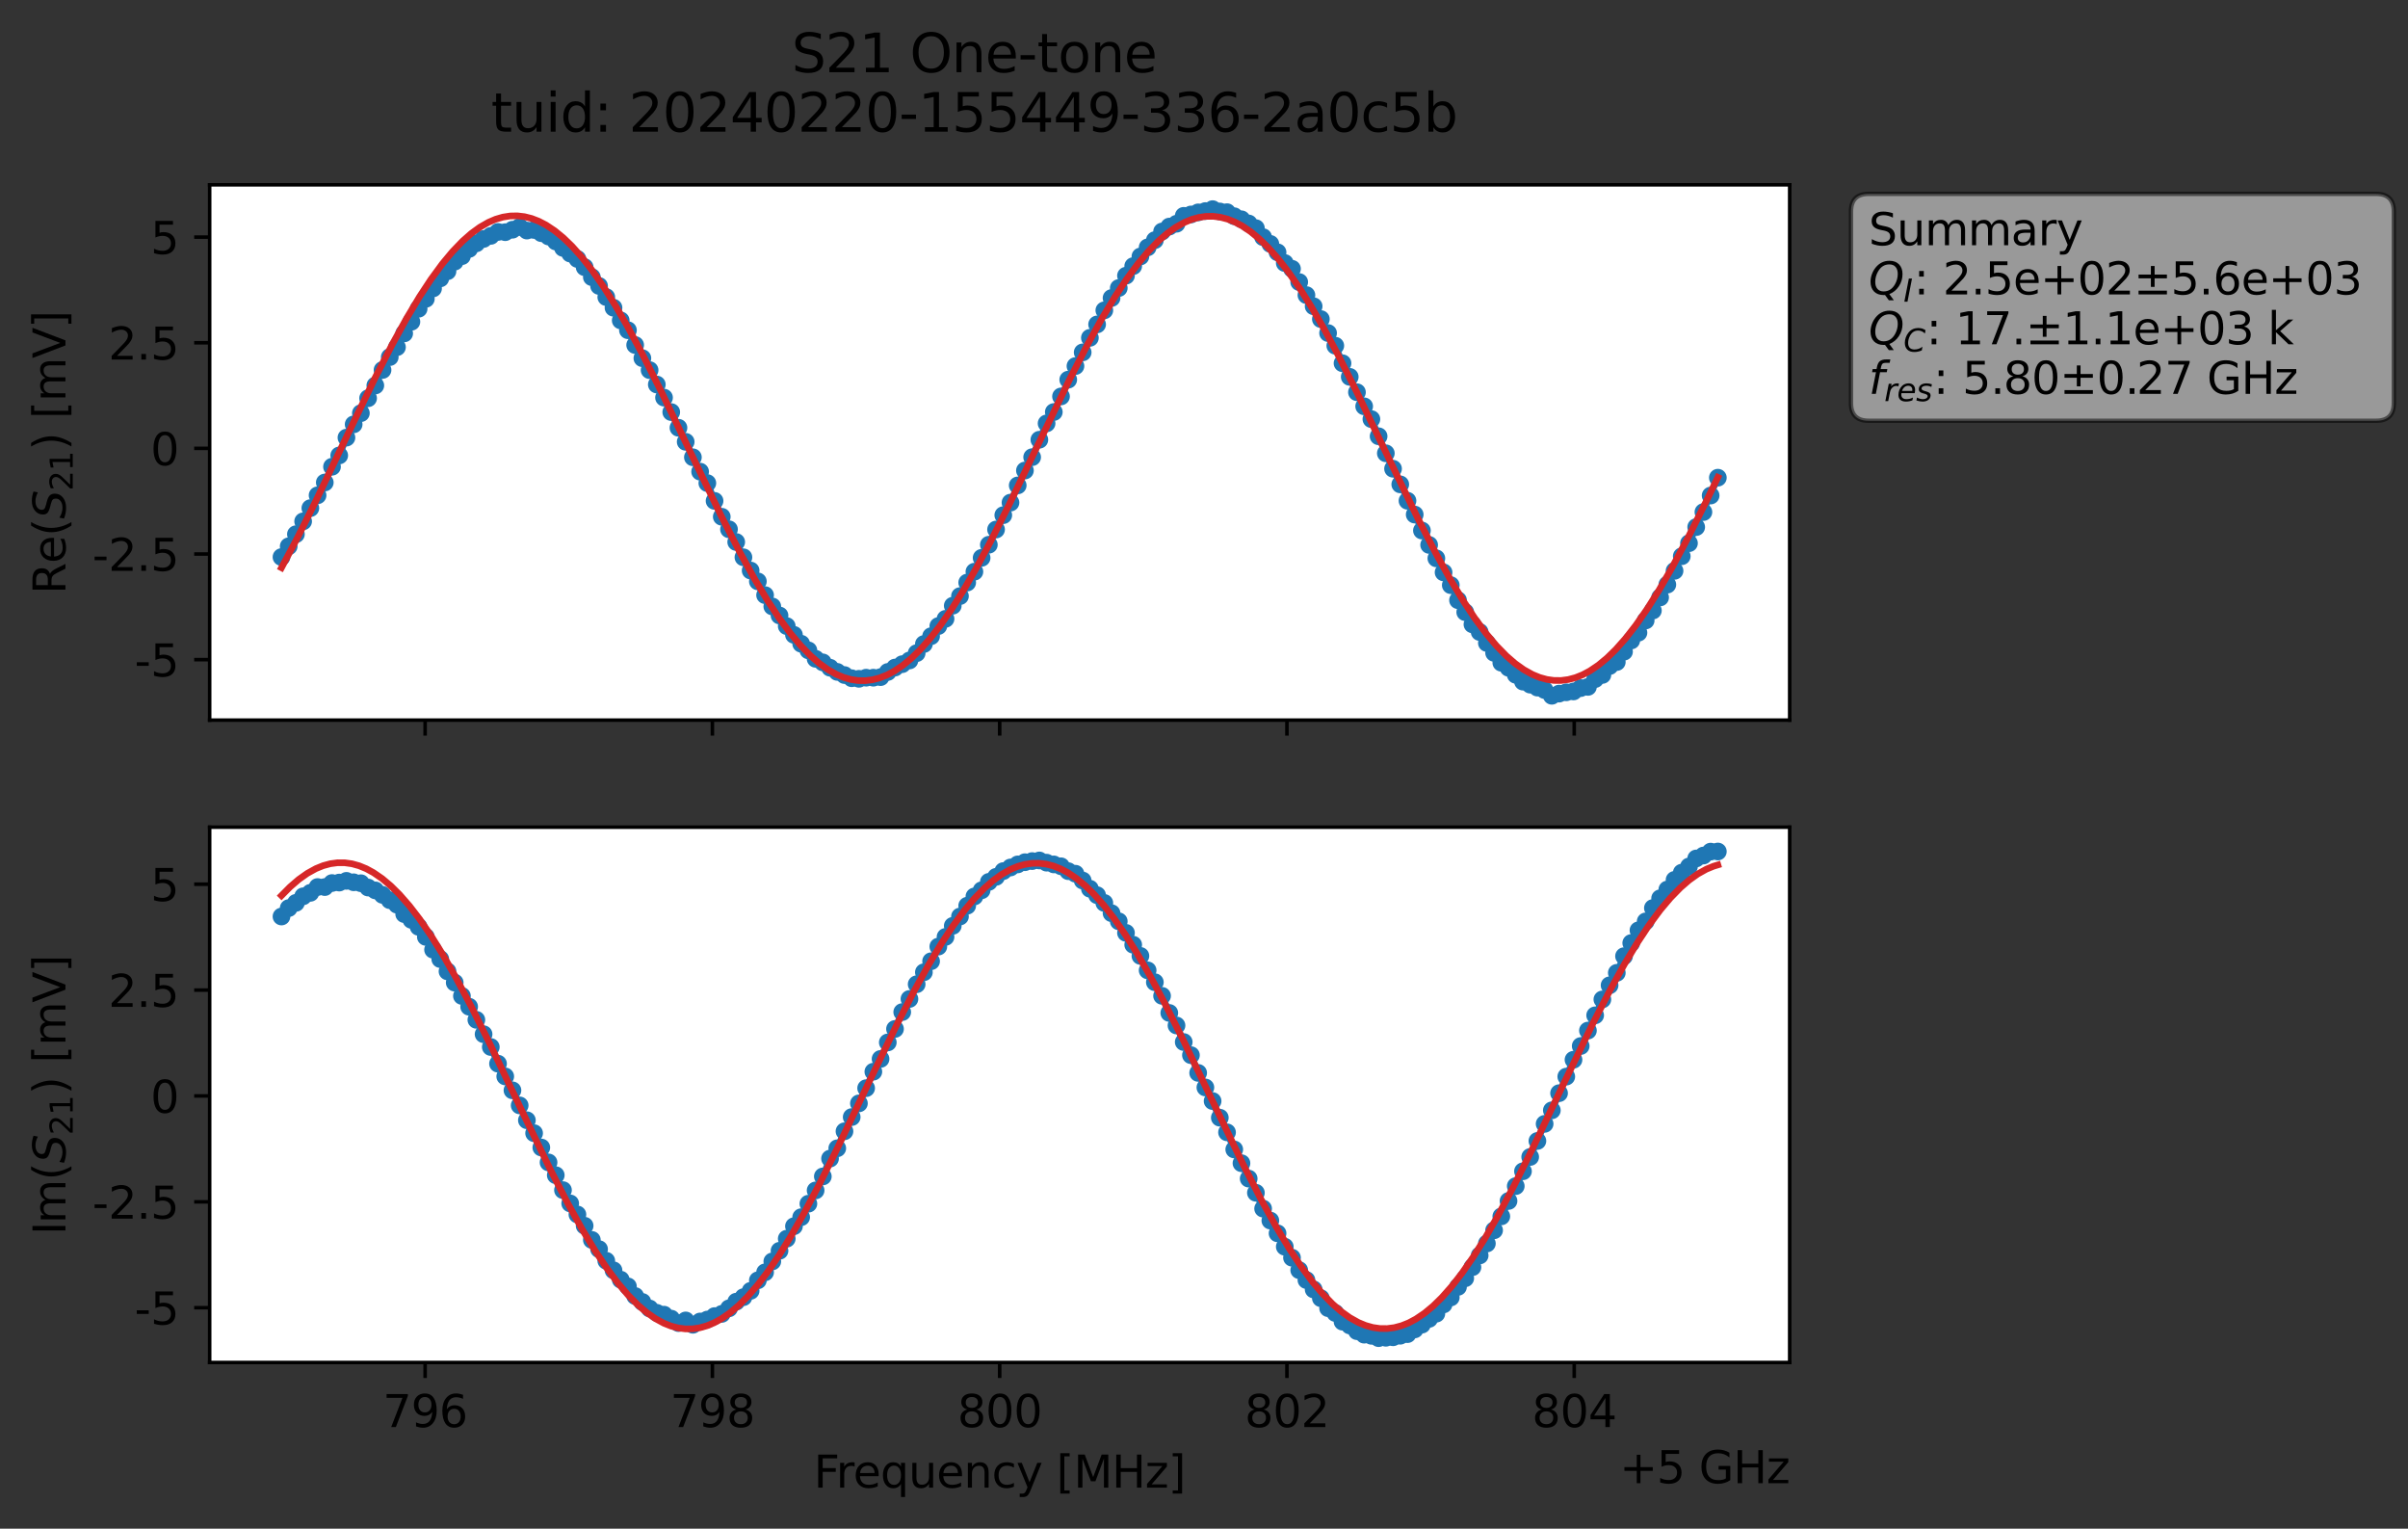 <?xml version="1.0" encoding="utf-8" standalone="no"?>
<!DOCTYPE svg PUBLIC "-//W3C//DTD SVG 1.1//EN"
  "http://www.w3.org/Graphics/SVG/1.1/DTD/svg11.dtd">
<svg xmlns:xlink="http://www.w3.org/1999/xlink" width="544.265pt" height="345.428pt" viewBox="0 0 544.265 345.428" xmlns="http://www.w3.org/2000/svg" version="1.1">
 <rect x="0" y="0" width="544.265" height="345.428" fill="#333333" stroke="none"/>
 <defs>
  <style type="text/css">*{stroke-linejoin: round; stroke-linecap: butt}</style>
 </defs>
 <g id="figure_1">
  <g id="patch_1">
   <path d="M 0 345.428 
L 544.265 345.428 
L 544.265 -0 
L 0 -0 
L 0 345.428 
z
" style="fill: none; opacity: 0"/>
  </g>
  <g id="axes_1">
   <g id="patch_2">
    <path d="M 47.389 162.72 
L 404.509 162.72 
L 404.509 41.76 
L 47.389 41.76 
z
" style="fill: #ffffff"/>
   </g>
   <g id="matplotlib.axis_1">
    <g id="xtick_1">
     <g id="line2d_1">
      <defs>
       <path id="m9ae4266979" d="M 0 0 
L 0 3.5 
" style="stroke: #000000; stroke-width: 0.8"/>
      </defs>
      <g>
       <use xlink:href="#m9ae4266979" x="96.087" y="162.72" style="stroke: #000000; stroke-width: 0.8"/>
      </g>
     </g>
    </g>
    <g id="xtick_2">
     <g id="line2d_2">
      <g>
       <use xlink:href="#m9ae4266979" x="161.018" y="162.72" style="stroke: #000000; stroke-width: 0.8"/>
      </g>
     </g>
    </g>
    <g id="xtick_3">
     <g id="line2d_3">
      <g>
       <use xlink:href="#m9ae4266979" x="225.949" y="162.72" style="stroke: #000000; stroke-width: 0.8"/>
      </g>
     </g>
    </g>
    <g id="xtick_4">
     <g id="line2d_4">
      <g>
       <use xlink:href="#m9ae4266979" x="290.88" y="162.72" style="stroke: #000000; stroke-width: 0.8"/>
      </g>
     </g>
    </g>
    <g id="xtick_5">
     <g id="line2d_5">
      <g>
       <use xlink:href="#m9ae4266979" x="355.811" y="162.72" style="stroke: #000000; stroke-width: 0.8"/>
      </g>
     </g>
    </g>
   </g>
   <g id="matplotlib.axis_2">
    <g id="ytick_1">
     <g id="line2d_6">
      <defs>
       <path id="m5bcd39a807" d="M 0 0 
L -3.5 0 
" style="stroke: #000000; stroke-width: 0.8"/>
      </defs>
      <g>
       <use xlink:href="#m5bcd39a807" x="47.389" y="149.056" style="stroke: #000000; stroke-width: 0.8"/>
      </g>
     </g>
     <g id="text_1">
      <!-- -5 -->
      <g transform="translate(30.419 152.855) scale(0.1 -0.1)">
       <defs>
        <path id="DejaVuSans-2d" d="M 313 2009 
L 1997 2009 
L 1997 1497 
L 313 1497 
L 313 2009 
z
" transform="scale(0.016)"/>
        <path id="DejaVuSans-35" d="M 691 4666 
L 3169 4666 
L 3169 4134 
L 1269 4134 
L 1269 2991 
Q 1406 3038 1543 3061 
Q 1681 3084 1819 3084 
Q 2600 3084 3056 2656 
Q 3513 2228 3513 1497 
Q 3513 744 3044 326 
Q 2575 -91 1722 -91 
Q 1428 -91 1123 -41 
Q 819 9 494 109 
L 494 744 
Q 775 591 1075 516 
Q 1375 441 1709 441 
Q 2250 441 2565 725 
Q 2881 1009 2881 1497 
Q 2881 1984 2565 2268 
Q 2250 2553 1709 2553 
Q 1456 2553 1204 2497 
Q 953 2441 691 2322 
L 691 4666 
z
" transform="scale(0.016)"/>
       </defs>
       <use xlink:href="#DejaVuSans-2d"/>
       <use xlink:href="#DejaVuSans-35" x="36.084"/>
      </g>
     </g>
    </g>
    <g id="ytick_2">
     <g id="line2d_7">
      <g>
       <use xlink:href="#m5bcd39a807" x="47.389" y="125.187" style="stroke: #000000; stroke-width: 0.8"/>
      </g>
     </g>
     <g id="text_2">
      <!-- -2.5 -->
      <g transform="translate(20.878 128.987) scale(0.1 -0.1)">
       <defs>
        <path id="DejaVuSans-32" d="M 1228 531 
L 3431 531 
L 3431 0 
L 469 0 
L 469 531 
Q 828 903 1448 1529 
Q 2069 2156 2228 2338 
Q 2531 2678 2651 2914 
Q 2772 3150 2772 3378 
Q 2772 3750 2511 3984 
Q 2250 4219 1831 4219 
Q 1534 4219 1204 4116 
Q 875 4013 500 3803 
L 500 4441 
Q 881 4594 1212 4672 
Q 1544 4750 1819 4750 
Q 2544 4750 2975 4387 
Q 3406 4025 3406 3419 
Q 3406 3131 3298 2873 
Q 3191 2616 2906 2266 
Q 2828 2175 2409 1742 
Q 1991 1309 1228 531 
z
" transform="scale(0.016)"/>
        <path id="DejaVuSans-2e" d="M 684 794 
L 1344 794 
L 1344 0 
L 684 0 
L 684 794 
z
" transform="scale(0.016)"/>
       </defs>
       <use xlink:href="#DejaVuSans-2d"/>
       <use xlink:href="#DejaVuSans-32" x="36.084"/>
       <use xlink:href="#DejaVuSans-2e" x="99.707"/>
       <use xlink:href="#DejaVuSans-35" x="131.494"/>
      </g>
     </g>
    </g>
    <g id="ytick_3">
     <g id="line2d_8">
      <g>
       <use xlink:href="#m5bcd39a807" x="47.389" y="101.319" style="stroke: #000000; stroke-width: 0.8"/>
      </g>
     </g>
     <g id="text_3">
      <!-- 0 -->
      <g transform="translate(34.027 105.118) scale(0.1 -0.1)">
       <defs>
        <path id="DejaVuSans-30" d="M 2034 4250 
Q 1547 4250 1301 3770 
Q 1056 3291 1056 2328 
Q 1056 1369 1301 889 
Q 1547 409 2034 409 
Q 2525 409 2770 889 
Q 3016 1369 3016 2328 
Q 3016 3291 2770 3770 
Q 2525 4250 2034 4250 
z
M 2034 4750 
Q 2819 4750 3233 4129 
Q 3647 3509 3647 2328 
Q 3647 1150 3233 529 
Q 2819 -91 2034 -91 
Q 1250 -91 836 529 
Q 422 1150 422 2328 
Q 422 3509 836 4129 
Q 1250 4750 2034 4750 
z
" transform="scale(0.016)"/>
       </defs>
       <use xlink:href="#DejaVuSans-30"/>
      </g>
     </g>
    </g>
    <g id="ytick_4">
     <g id="line2d_9">
      <g>
       <use xlink:href="#m5bcd39a807" x="47.389" y="77.451" style="stroke: #000000; stroke-width: 0.8"/>
      </g>
     </g>
     <g id="text_4">
      <!-- 2.5 -->
      <g transform="translate(24.486 81.25) scale(0.1 -0.1)">
       <use xlink:href="#DejaVuSans-32"/>
       <use xlink:href="#DejaVuSans-2e" x="63.623"/>
       <use xlink:href="#DejaVuSans-35" x="95.41"/>
      </g>
     </g>
    </g>
    <g id="ytick_5">
     <g id="line2d_10">
      <g>
       <use xlink:href="#m5bcd39a807" x="47.389" y="53.582" style="stroke: #000000; stroke-width: 0.8"/>
      </g>
     </g>
     <g id="text_5">
      <!-- 5 -->
      <g transform="translate(34.027 57.382) scale(0.1 -0.1)">
       <use xlink:href="#DejaVuSans-35"/>
      </g>
     </g>
    </g>
    <g id="text_6">
     <!-- Re$(S_{21})$ [mV] -->
     <g transform="translate(14.798 134.24) rotate(-90) scale(0.1 -0.1)">
      <defs>
       <path id="DejaVuSans-52" d="M 2841 2188 
Q 3044 2119 3236 1894 
Q 3428 1669 3622 1275 
L 4263 0 
L 3584 0 
L 2988 1197 
Q 2756 1666 2539 1819 
Q 2322 1972 1947 1972 
L 1259 1972 
L 1259 0 
L 628 0 
L 628 4666 
L 2053 4666 
Q 2853 4666 3247 4331 
Q 3641 3997 3641 3322 
Q 3641 2881 3436 2590 
Q 3231 2300 2841 2188 
z
M 1259 4147 
L 1259 2491 
L 2053 2491 
Q 2509 2491 2742 2702 
Q 2975 2913 2975 3322 
Q 2975 3731 2742 3939 
Q 2509 4147 2053 4147 
L 1259 4147 
z
" transform="scale(0.016)"/>
       <path id="DejaVuSans-65" d="M 3597 1894 
L 3597 1613 
L 953 1613 
Q 991 1019 1311 708 
Q 1631 397 2203 397 
Q 2534 397 2845 478 
Q 3156 559 3463 722 
L 3463 178 
Q 3153 47 2828 -22 
Q 2503 -91 2169 -91 
Q 1331 -91 842 396 
Q 353 884 353 1716 
Q 353 2575 817 3079 
Q 1281 3584 2069 3584 
Q 2775 3584 3186 3129 
Q 3597 2675 3597 1894 
z
M 3022 2063 
Q 3016 2534 2758 2815 
Q 2500 3097 2075 3097 
Q 1594 3097 1305 2825 
Q 1016 2553 972 2059 
L 3022 2063 
z
" transform="scale(0.016)"/>
       <path id="DejaVuSans-28" d="M 1984 4856 
Q 1566 4138 1362 3434 
Q 1159 2731 1159 2009 
Q 1159 1288 1364 580 
Q 1569 -128 1984 -844 
L 1484 -844 
Q 1016 -109 783 600 
Q 550 1309 550 2009 
Q 550 2706 781 3412 
Q 1013 4119 1484 4856 
L 1984 4856 
z
" transform="scale(0.016)"/>
       <path id="DejaVuSans-Oblique-53" d="M 3859 4513 
L 3738 3897 
Q 3422 4066 3111 4152 
Q 2800 4238 2509 4238 
Q 1944 4238 1609 3991 
Q 1275 3744 1275 3334 
Q 1275 3109 1398 2989 
Q 1522 2869 2034 2731 
L 2413 2638 
Q 3053 2472 3303 2217 
Q 3553 1963 3553 1503 
Q 3553 797 2998 353 
Q 2444 -91 1538 -91 
Q 1166 -91 791 -17 
Q 416 56 38 206 
L 166 856 
Q 513 641 861 531 
Q 1209 422 1556 422 
Q 2147 422 2503 684 
Q 2859 947 2859 1369 
Q 2859 1650 2717 1795 
Q 2575 1941 2106 2059 
L 1728 2156 
Q 1081 2325 845 2545 
Q 609 2766 609 3163 
Q 609 3859 1145 4304 
Q 1681 4750 2541 4750 
Q 2875 4750 3203 4690 
Q 3531 4631 3859 4513 
z
" transform="scale(0.016)"/>
       <path id="DejaVuSans-31" d="M 794 531 
L 1825 531 
L 1825 4091 
L 703 3866 
L 703 4441 
L 1819 4666 
L 2450 4666 
L 2450 531 
L 3481 531 
L 3481 0 
L 794 0 
L 794 531 
z
" transform="scale(0.016)"/>
       <path id="DejaVuSans-29" d="M 513 4856 
L 1013 4856 
Q 1481 4119 1714 3412 
Q 1947 2706 1947 2009 
Q 1947 1309 1714 600 
Q 1481 -109 1013 -844 
L 513 -844 
Q 928 -128 1133 580 
Q 1338 1288 1338 2009 
Q 1338 2731 1133 3434 
Q 928 4138 513 4856 
z
" transform="scale(0.016)"/>
       <path id="DejaVuSans-20" transform="scale(0.016)"/>
       <path id="DejaVuSans-5b" d="M 550 4863 
L 1875 4863 
L 1875 4416 
L 1125 4416 
L 1125 -397 
L 1875 -397 
L 1875 -844 
L 550 -844 
L 550 4863 
z
" transform="scale(0.016)"/>
       <path id="DejaVuSans-6d" d="M 3328 2828 
Q 3544 3216 3844 3400 
Q 4144 3584 4550 3584 
Q 5097 3584 5394 3201 
Q 5691 2819 5691 2113 
L 5691 0 
L 5113 0 
L 5113 2094 
Q 5113 2597 4934 2840 
Q 4756 3084 4391 3084 
Q 3944 3084 3684 2787 
Q 3425 2491 3425 1978 
L 3425 0 
L 2847 0 
L 2847 2094 
Q 2847 2600 2669 2842 
Q 2491 3084 2119 3084 
Q 1678 3084 1418 2786 
Q 1159 2488 1159 1978 
L 1159 0 
L 581 0 
L 581 3500 
L 1159 3500 
L 1159 2956 
Q 1356 3278 1631 3431 
Q 1906 3584 2284 3584 
Q 2666 3584 2933 3390 
Q 3200 3197 3328 2828 
z
" transform="scale(0.016)"/>
       <path id="DejaVuSans-56" d="M 1831 0 
L 50 4666 
L 709 4666 
L 2188 738 
L 3669 4666 
L 4325 4666 
L 2547 0 
L 1831 0 
z
" transform="scale(0.016)"/>
       <path id="DejaVuSans-5d" d="M 1947 4863 
L 1947 -844 
L 622 -844 
L 622 -397 
L 1369 -397 
L 1369 4416 
L 622 4416 
L 622 4863 
L 1947 4863 
z
" transform="scale(0.016)"/>
      </defs>
      <use xlink:href="#DejaVuSans-52" transform="translate(0 0.016)"/>
      <use xlink:href="#DejaVuSans-65" transform="translate(69.482 0.016)"/>
      <use xlink:href="#DejaVuSans-28" transform="translate(131.006 0.016)"/>
      <use xlink:href="#DejaVuSans-Oblique-53" transform="translate(170.02 0.016)"/>
      <use xlink:href="#DejaVuSans-32" transform="translate(233.496 -16.391) scale(0.7)"/>
      <use xlink:href="#DejaVuSans-31" transform="translate(278.032 -16.391) scale(0.7)"/>
      <use xlink:href="#DejaVuSans-29" transform="translate(325.303 0.016)"/>
      <use xlink:href="#DejaVuSans-20" transform="translate(364.316 0.016)"/>
      <use xlink:href="#DejaVuSans-5b" transform="translate(396.104 0.016)"/>
      <use xlink:href="#DejaVuSans-6d" transform="translate(435.117 0.016)"/>
      <use xlink:href="#DejaVuSans-56" transform="translate(532.529 0.016)"/>
      <use xlink:href="#DejaVuSans-5d" transform="translate(600.938 0.016)"/>
     </g>
    </g>
   </g>
   <g id="line2d_11">
    <path d="M 63.622 125.875 
L 65.253 123.446 
L 68.516 117.808 
L 73.41 109.029 
L 75.042 105.467 
L 76.673 102.917 
L 78.305 98.886 
L 79.936 95.893 
L 81.568 93.359 
L 83.199 89.99 
L 84.83 87.105 
L 86.462 83.601 
L 88.093 80.691 
L 89.725 78.451 
L 91.356 75.34 
L 92.988 72.706 
L 94.619 69.765 
L 99.513 62.909 
L 101.145 61.294 
L 102.776 59.12 
L 104.408 57.88 
L 106.039 56.246 
L 107.67 54.98 
L 109.302 53.992 
L 110.933 53.296 
L 112.565 52.412 
L 114.196 52.467 
L 117.459 51.288 
L 119.09 52.099 
L 120.722 51.963 
L 123.985 53.44 
L 125.616 54.568 
L 127.248 56.016 
L 130.51 58.519 
L 132.142 60.376 
L 133.773 62.624 
L 135.405 64.619 
L 138.668 69.537 
L 140.299 72.403 
L 141.93 74.617 
L 143.562 77.961 
L 145.193 80.942 
L 146.825 83.636 
L 148.456 86.889 
L 150.088 89.848 
L 151.719 93.119 
L 153.35 96.659 
L 154.982 99.838 
L 158.245 106.577 
L 159.876 109.167 
L 161.508 113.186 
L 163.139 116.767 
L 166.402 122.478 
L 168.033 125.929 
L 169.665 128.923 
L 171.296 131.373 
L 172.928 134.479 
L 174.559 137.037 
L 176.19 139.079 
L 177.822 141.478 
L 181.085 145.461 
L 182.716 146.959 
L 184.348 148.868 
L 185.979 149.677 
L 187.61 150.882 
L 189.242 151.824 
L 192.505 153.257 
L 194.136 153.386 
L 195.768 153.135 
L 197.399 153.135 
L 199.03 153.005 
L 200.662 151.839 
L 202.293 150.844 
L 205.556 149.242 
L 207.188 147.588 
L 208.819 145.532 
L 210.45 143.758 
L 212.082 141.47 
L 213.713 139.835 
L 215.345 136.87 
L 216.976 134.7 
L 218.608 131.64 
L 220.239 129.18 
L 225.133 119.657 
L 226.765 116.409 
L 228.396 113.573 
L 230.028 109.686 
L 231.659 106.32 
L 233.29 103.304 
L 236.553 95.673 
L 238.185 93.106 
L 243.079 82.718 
L 251.236 67.342 
L 252.868 65.084 
L 254.499 62.296 
L 259.393 55.9 
L 261.025 54.267 
L 262.656 52.314 
L 264.288 51.201 
L 265.919 50.559 
L 267.551 48.77 
L 269.182 48.463 
L 270.813 47.988 
L 272.445 47.694 
L 274.076 47.258 
L 275.708 47.787 
L 277.339 47.948 
L 278.971 48.859 
L 280.602 49.553 
L 283.865 51.563 
L 285.496 53.595 
L 287.128 55.113 
L 288.759 57.011 
L 290.391 59.434 
L 292.022 60.738 
L 295.285 66.686 
L 296.916 69.211 
L 298.548 72.104 
L 300.179 75.261 
L 301.811 78.117 
L 303.442 82.084 
L 305.073 85.158 
L 306.705 88.629 
L 308.336 91.815 
L 309.968 94.709 
L 313.231 102.427 
L 323.019 123.134 
L 327.913 132.227 
L 329.545 135.621 
L 332.808 141.083 
L 334.439 142.814 
L 336.071 145.295 
L 339.333 149.755 
L 340.965 150.897 
L 344.228 154.022 
L 347.491 155.373 
L 349.122 155.927 
L 350.753 157.222 
L 352.385 156.735 
L 355.648 156.242 
L 357.279 155.483 
L 358.911 155.213 
L 360.542 153.452 
L 362.173 152.512 
L 363.805 150.512 
L 365.436 149.594 
L 368.699 144.727 
L 370.331 142.964 
L 371.962 140.2 
L 373.593 137.959 
L 378.488 128.987 
L 380.119 125.686 
L 381.751 122.743 
L 388.276 107.942 
L 388.276 107.942 
" clip-path="url(#pc508aa8c98)" style="fill: none; stroke: #1f77b4; stroke-width: 1.5; stroke-linecap: square"/>
    <defs>
     <path id="mfa8273a4ad" d="M 0 1.5 
C 0.398 1.5 0.779 1.342 1.061 1.061 
C 1.342 0.779 1.5 0.398 1.5 0 
C 1.5 -0.398 1.342 -0.779 1.061 -1.061 
C 0.779 -1.342 0.398 -1.5 0 -1.5 
C -0.398 -1.5 -0.779 -1.342 -1.061 -1.061 
C -1.342 -0.779 -1.5 -0.398 -1.5 0 
C -1.5 0.398 -1.342 0.779 -1.061 1.061 
C -0.779 1.342 -0.398 1.5 0 1.5 
z
" style="stroke: #1f77b4"/>
    </defs>
    <g clip-path="url(#pc508aa8c98)">
     <use xlink:href="#mfa8273a4ad" x="63.622" y="125.875" style="fill: #1f77b4; stroke: #1f77b4"/>
     <use xlink:href="#mfa8273a4ad" x="65.253" y="123.446" style="fill: #1f77b4; stroke: #1f77b4"/>
     <use xlink:href="#mfa8273a4ad" x="66.885" y="120.716" style="fill: #1f77b4; stroke: #1f77b4"/>
     <use xlink:href="#mfa8273a4ad" x="68.516" y="117.808" style="fill: #1f77b4; stroke: #1f77b4"/>
     <use xlink:href="#mfa8273a4ad" x="70.148" y="114.82" style="fill: #1f77b4; stroke: #1f77b4"/>
     <use xlink:href="#mfa8273a4ad" x="71.779" y="111.927" style="fill: #1f77b4; stroke: #1f77b4"/>
     <use xlink:href="#mfa8273a4ad" x="73.41" y="109.029" style="fill: #1f77b4; stroke: #1f77b4"/>
     <use xlink:href="#mfa8273a4ad" x="75.042" y="105.467" style="fill: #1f77b4; stroke: #1f77b4"/>
     <use xlink:href="#mfa8273a4ad" x="76.673" y="102.917" style="fill: #1f77b4; stroke: #1f77b4"/>
     <use xlink:href="#mfa8273a4ad" x="78.305" y="98.886" style="fill: #1f77b4; stroke: #1f77b4"/>
     <use xlink:href="#mfa8273a4ad" x="79.936" y="95.893" style="fill: #1f77b4; stroke: #1f77b4"/>
     <use xlink:href="#mfa8273a4ad" x="81.568" y="93.359" style="fill: #1f77b4; stroke: #1f77b4"/>
     <use xlink:href="#mfa8273a4ad" x="83.199" y="89.99" style="fill: #1f77b4; stroke: #1f77b4"/>
     <use xlink:href="#mfa8273a4ad" x="84.83" y="87.105" style="fill: #1f77b4; stroke: #1f77b4"/>
     <use xlink:href="#mfa8273a4ad" x="86.462" y="83.601" style="fill: #1f77b4; stroke: #1f77b4"/>
     <use xlink:href="#mfa8273a4ad" x="88.093" y="80.691" style="fill: #1f77b4; stroke: #1f77b4"/>
     <use xlink:href="#mfa8273a4ad" x="89.725" y="78.451" style="fill: #1f77b4; stroke: #1f77b4"/>
     <use xlink:href="#mfa8273a4ad" x="91.356" y="75.34" style="fill: #1f77b4; stroke: #1f77b4"/>
     <use xlink:href="#mfa8273a4ad" x="92.988" y="72.706" style="fill: #1f77b4; stroke: #1f77b4"/>
     <use xlink:href="#mfa8273a4ad" x="94.619" y="69.765" style="fill: #1f77b4; stroke: #1f77b4"/>
     <use xlink:href="#mfa8273a4ad" x="96.25" y="67.529" style="fill: #1f77b4; stroke: #1f77b4"/>
     <use xlink:href="#mfa8273a4ad" x="97.882" y="65.177" style="fill: #1f77b4; stroke: #1f77b4"/>
     <use xlink:href="#mfa8273a4ad" x="99.513" y="62.909" style="fill: #1f77b4; stroke: #1f77b4"/>
     <use xlink:href="#mfa8273a4ad" x="101.145" y="61.294" style="fill: #1f77b4; stroke: #1f77b4"/>
     <use xlink:href="#mfa8273a4ad" x="102.776" y="59.12" style="fill: #1f77b4; stroke: #1f77b4"/>
     <use xlink:href="#mfa8273a4ad" x="104.408" y="57.88" style="fill: #1f77b4; stroke: #1f77b4"/>
     <use xlink:href="#mfa8273a4ad" x="106.039" y="56.246" style="fill: #1f77b4; stroke: #1f77b4"/>
     <use xlink:href="#mfa8273a4ad" x="107.67" y="54.98" style="fill: #1f77b4; stroke: #1f77b4"/>
     <use xlink:href="#mfa8273a4ad" x="109.302" y="53.992" style="fill: #1f77b4; stroke: #1f77b4"/>
     <use xlink:href="#mfa8273a4ad" x="110.933" y="53.296" style="fill: #1f77b4; stroke: #1f77b4"/>
     <use xlink:href="#mfa8273a4ad" x="112.565" y="52.412" style="fill: #1f77b4; stroke: #1f77b4"/>
     <use xlink:href="#mfa8273a4ad" x="114.196" y="52.467" style="fill: #1f77b4; stroke: #1f77b4"/>
     <use xlink:href="#mfa8273a4ad" x="115.828" y="51.91" style="fill: #1f77b4; stroke: #1f77b4"/>
     <use xlink:href="#mfa8273a4ad" x="117.459" y="51.288" style="fill: #1f77b4; stroke: #1f77b4"/>
     <use xlink:href="#mfa8273a4ad" x="119.09" y="52.099" style="fill: #1f77b4; stroke: #1f77b4"/>
     <use xlink:href="#mfa8273a4ad" x="120.722" y="51.963" style="fill: #1f77b4; stroke: #1f77b4"/>
     <use xlink:href="#mfa8273a4ad" x="122.353" y="52.688" style="fill: #1f77b4; stroke: #1f77b4"/>
     <use xlink:href="#mfa8273a4ad" x="123.985" y="53.44" style="fill: #1f77b4; stroke: #1f77b4"/>
     <use xlink:href="#mfa8273a4ad" x="125.616" y="54.568" style="fill: #1f77b4; stroke: #1f77b4"/>
     <use xlink:href="#mfa8273a4ad" x="127.248" y="56.016" style="fill: #1f77b4; stroke: #1f77b4"/>
     <use xlink:href="#mfa8273a4ad" x="128.879" y="57.292" style="fill: #1f77b4; stroke: #1f77b4"/>
     <use xlink:href="#mfa8273a4ad" x="130.51" y="58.519" style="fill: #1f77b4; stroke: #1f77b4"/>
     <use xlink:href="#mfa8273a4ad" x="132.142" y="60.376" style="fill: #1f77b4; stroke: #1f77b4"/>
     <use xlink:href="#mfa8273a4ad" x="133.773" y="62.624" style="fill: #1f77b4; stroke: #1f77b4"/>
     <use xlink:href="#mfa8273a4ad" x="135.405" y="64.619" style="fill: #1f77b4; stroke: #1f77b4"/>
     <use xlink:href="#mfa8273a4ad" x="137.036" y="67.136" style="fill: #1f77b4; stroke: #1f77b4"/>
     <use xlink:href="#mfa8273a4ad" x="138.668" y="69.537" style="fill: #1f77b4; stroke: #1f77b4"/>
     <use xlink:href="#mfa8273a4ad" x="140.299" y="72.403" style="fill: #1f77b4; stroke: #1f77b4"/>
     <use xlink:href="#mfa8273a4ad" x="141.93" y="74.617" style="fill: #1f77b4; stroke: #1f77b4"/>
     <use xlink:href="#mfa8273a4ad" x="143.562" y="77.961" style="fill: #1f77b4; stroke: #1f77b4"/>
     <use xlink:href="#mfa8273a4ad" x="145.193" y="80.942" style="fill: #1f77b4; stroke: #1f77b4"/>
     <use xlink:href="#mfa8273a4ad" x="146.825" y="83.636" style="fill: #1f77b4; stroke: #1f77b4"/>
     <use xlink:href="#mfa8273a4ad" x="148.456" y="86.889" style="fill: #1f77b4; stroke: #1f77b4"/>
     <use xlink:href="#mfa8273a4ad" x="150.088" y="89.848" style="fill: #1f77b4; stroke: #1f77b4"/>
     <use xlink:href="#mfa8273a4ad" x="151.719" y="93.119" style="fill: #1f77b4; stroke: #1f77b4"/>
     <use xlink:href="#mfa8273a4ad" x="153.35" y="96.659" style="fill: #1f77b4; stroke: #1f77b4"/>
     <use xlink:href="#mfa8273a4ad" x="154.982" y="99.838" style="fill: #1f77b4; stroke: #1f77b4"/>
     <use xlink:href="#mfa8273a4ad" x="156.613" y="103.33" style="fill: #1f77b4; stroke: #1f77b4"/>
     <use xlink:href="#mfa8273a4ad" x="158.245" y="106.577" style="fill: #1f77b4; stroke: #1f77b4"/>
     <use xlink:href="#mfa8273a4ad" x="159.876" y="109.167" style="fill: #1f77b4; stroke: #1f77b4"/>
     <use xlink:href="#mfa8273a4ad" x="161.508" y="113.186" style="fill: #1f77b4; stroke: #1f77b4"/>
     <use xlink:href="#mfa8273a4ad" x="163.139" y="116.767" style="fill: #1f77b4; stroke: #1f77b4"/>
     <use xlink:href="#mfa8273a4ad" x="164.77" y="119.6" style="fill: #1f77b4; stroke: #1f77b4"/>
     <use xlink:href="#mfa8273a4ad" x="166.402" y="122.478" style="fill: #1f77b4; stroke: #1f77b4"/>
     <use xlink:href="#mfa8273a4ad" x="168.033" y="125.929" style="fill: #1f77b4; stroke: #1f77b4"/>
     <use xlink:href="#mfa8273a4ad" x="169.665" y="128.923" style="fill: #1f77b4; stroke: #1f77b4"/>
     <use xlink:href="#mfa8273a4ad" x="171.296" y="131.373" style="fill: #1f77b4; stroke: #1f77b4"/>
     <use xlink:href="#mfa8273a4ad" x="172.928" y="134.479" style="fill: #1f77b4; stroke: #1f77b4"/>
     <use xlink:href="#mfa8273a4ad" x="174.559" y="137.037" style="fill: #1f77b4; stroke: #1f77b4"/>
     <use xlink:href="#mfa8273a4ad" x="176.19" y="139.079" style="fill: #1f77b4; stroke: #1f77b4"/>
     <use xlink:href="#mfa8273a4ad" x="177.822" y="141.478" style="fill: #1f77b4; stroke: #1f77b4"/>
     <use xlink:href="#mfa8273a4ad" x="179.453" y="143.454" style="fill: #1f77b4; stroke: #1f77b4"/>
     <use xlink:href="#mfa8273a4ad" x="181.085" y="145.461" style="fill: #1f77b4; stroke: #1f77b4"/>
     <use xlink:href="#mfa8273a4ad" x="182.716" y="146.959" style="fill: #1f77b4; stroke: #1f77b4"/>
     <use xlink:href="#mfa8273a4ad" x="184.348" y="148.868" style="fill: #1f77b4; stroke: #1f77b4"/>
     <use xlink:href="#mfa8273a4ad" x="185.979" y="149.677" style="fill: #1f77b4; stroke: #1f77b4"/>
     <use xlink:href="#mfa8273a4ad" x="187.61" y="150.882" style="fill: #1f77b4; stroke: #1f77b4"/>
     <use xlink:href="#mfa8273a4ad" x="189.242" y="151.824" style="fill: #1f77b4; stroke: #1f77b4"/>
     <use xlink:href="#mfa8273a4ad" x="190.873" y="152.537" style="fill: #1f77b4; stroke: #1f77b4"/>
     <use xlink:href="#mfa8273a4ad" x="192.505" y="153.257" style="fill: #1f77b4; stroke: #1f77b4"/>
     <use xlink:href="#mfa8273a4ad" x="194.136" y="153.386" style="fill: #1f77b4; stroke: #1f77b4"/>
     <use xlink:href="#mfa8273a4ad" x="195.768" y="153.135" style="fill: #1f77b4; stroke: #1f77b4"/>
     <use xlink:href="#mfa8273a4ad" x="197.399" y="153.135" style="fill: #1f77b4; stroke: #1f77b4"/>
     <use xlink:href="#mfa8273a4ad" x="199.03" y="153.005" style="fill: #1f77b4; stroke: #1f77b4"/>
     <use xlink:href="#mfa8273a4ad" x="200.662" y="151.839" style="fill: #1f77b4; stroke: #1f77b4"/>
     <use xlink:href="#mfa8273a4ad" x="202.293" y="150.844" style="fill: #1f77b4; stroke: #1f77b4"/>
     <use xlink:href="#mfa8273a4ad" x="203.925" y="150.079" style="fill: #1f77b4; stroke: #1f77b4"/>
     <use xlink:href="#mfa8273a4ad" x="205.556" y="149.242" style="fill: #1f77b4; stroke: #1f77b4"/>
     <use xlink:href="#mfa8273a4ad" x="207.188" y="147.588" style="fill: #1f77b4; stroke: #1f77b4"/>
     <use xlink:href="#mfa8273a4ad" x="208.819" y="145.532" style="fill: #1f77b4; stroke: #1f77b4"/>
     <use xlink:href="#mfa8273a4ad" x="210.45" y="143.758" style="fill: #1f77b4; stroke: #1f77b4"/>
     <use xlink:href="#mfa8273a4ad" x="212.082" y="141.47" style="fill: #1f77b4; stroke: #1f77b4"/>
     <use xlink:href="#mfa8273a4ad" x="213.713" y="139.835" style="fill: #1f77b4; stroke: #1f77b4"/>
     <use xlink:href="#mfa8273a4ad" x="215.345" y="136.87" style="fill: #1f77b4; stroke: #1f77b4"/>
     <use xlink:href="#mfa8273a4ad" x="216.976" y="134.7" style="fill: #1f77b4; stroke: #1f77b4"/>
     <use xlink:href="#mfa8273a4ad" x="218.608" y="131.64" style="fill: #1f77b4; stroke: #1f77b4"/>
     <use xlink:href="#mfa8273a4ad" x="220.239" y="129.18" style="fill: #1f77b4; stroke: #1f77b4"/>
     <use xlink:href="#mfa8273a4ad" x="221.87" y="126.05" style="fill: #1f77b4; stroke: #1f77b4"/>
     <use xlink:href="#mfa8273a4ad" x="223.502" y="123.093" style="fill: #1f77b4; stroke: #1f77b4"/>
     <use xlink:href="#mfa8273a4ad" x="225.133" y="119.657" style="fill: #1f77b4; stroke: #1f77b4"/>
     <use xlink:href="#mfa8273a4ad" x="226.765" y="116.409" style="fill: #1f77b4; stroke: #1f77b4"/>
     <use xlink:href="#mfa8273a4ad" x="228.396" y="113.573" style="fill: #1f77b4; stroke: #1f77b4"/>
     <use xlink:href="#mfa8273a4ad" x="230.028" y="109.686" style="fill: #1f77b4; stroke: #1f77b4"/>
     <use xlink:href="#mfa8273a4ad" x="231.659" y="106.32" style="fill: #1f77b4; stroke: #1f77b4"/>
     <use xlink:href="#mfa8273a4ad" x="233.29" y="103.304" style="fill: #1f77b4; stroke: #1f77b4"/>
     <use xlink:href="#mfa8273a4ad" x="234.922" y="99.364" style="fill: #1f77b4; stroke: #1f77b4"/>
     <use xlink:href="#mfa8273a4ad" x="236.553" y="95.673" style="fill: #1f77b4; stroke: #1f77b4"/>
     <use xlink:href="#mfa8273a4ad" x="238.185" y="93.106" style="fill: #1f77b4; stroke: #1f77b4"/>
     <use xlink:href="#mfa8273a4ad" x="239.816" y="89.579" style="fill: #1f77b4; stroke: #1f77b4"/>
     <use xlink:href="#mfa8273a4ad" x="241.448" y="85.79" style="fill: #1f77b4; stroke: #1f77b4"/>
     <use xlink:href="#mfa8273a4ad" x="243.079" y="82.718" style="fill: #1f77b4; stroke: #1f77b4"/>
     <use xlink:href="#mfa8273a4ad" x="244.711" y="79.624" style="fill: #1f77b4; stroke: #1f77b4"/>
     <use xlink:href="#mfa8273a4ad" x="246.342" y="76.337" style="fill: #1f77b4; stroke: #1f77b4"/>
     <use xlink:href="#mfa8273a4ad" x="247.973" y="73.306" style="fill: #1f77b4; stroke: #1f77b4"/>
     <use xlink:href="#mfa8273a4ad" x="249.605" y="70.127" style="fill: #1f77b4; stroke: #1f77b4"/>
     <use xlink:href="#mfa8273a4ad" x="251.236" y="67.342" style="fill: #1f77b4; stroke: #1f77b4"/>
     <use xlink:href="#mfa8273a4ad" x="252.868" y="65.084" style="fill: #1f77b4; stroke: #1f77b4"/>
     <use xlink:href="#mfa8273a4ad" x="254.499" y="62.296" style="fill: #1f77b4; stroke: #1f77b4"/>
     <use xlink:href="#mfa8273a4ad" x="256.131" y="60.132" style="fill: #1f77b4; stroke: #1f77b4"/>
     <use xlink:href="#mfa8273a4ad" x="257.762" y="57.952" style="fill: #1f77b4; stroke: #1f77b4"/>
     <use xlink:href="#mfa8273a4ad" x="259.393" y="55.9" style="fill: #1f77b4; stroke: #1f77b4"/>
     <use xlink:href="#mfa8273a4ad" x="261.025" y="54.267" style="fill: #1f77b4; stroke: #1f77b4"/>
     <use xlink:href="#mfa8273a4ad" x="262.656" y="52.314" style="fill: #1f77b4; stroke: #1f77b4"/>
     <use xlink:href="#mfa8273a4ad" x="264.288" y="51.201" style="fill: #1f77b4; stroke: #1f77b4"/>
     <use xlink:href="#mfa8273a4ad" x="265.919" y="50.559" style="fill: #1f77b4; stroke: #1f77b4"/>
     <use xlink:href="#mfa8273a4ad" x="267.551" y="48.77" style="fill: #1f77b4; stroke: #1f77b4"/>
     <use xlink:href="#mfa8273a4ad" x="269.182" y="48.463" style="fill: #1f77b4; stroke: #1f77b4"/>
     <use xlink:href="#mfa8273a4ad" x="270.813" y="47.988" style="fill: #1f77b4; stroke: #1f77b4"/>
     <use xlink:href="#mfa8273a4ad" x="272.445" y="47.694" style="fill: #1f77b4; stroke: #1f77b4"/>
     <use xlink:href="#mfa8273a4ad" x="274.076" y="47.258" style="fill: #1f77b4; stroke: #1f77b4"/>
     <use xlink:href="#mfa8273a4ad" x="275.708" y="47.787" style="fill: #1f77b4; stroke: #1f77b4"/>
     <use xlink:href="#mfa8273a4ad" x="277.339" y="47.948" style="fill: #1f77b4; stroke: #1f77b4"/>
     <use xlink:href="#mfa8273a4ad" x="278.971" y="48.859" style="fill: #1f77b4; stroke: #1f77b4"/>
     <use xlink:href="#mfa8273a4ad" x="280.602" y="49.553" style="fill: #1f77b4; stroke: #1f77b4"/>
     <use xlink:href="#mfa8273a4ad" x="282.233" y="50.499" style="fill: #1f77b4; stroke: #1f77b4"/>
     <use xlink:href="#mfa8273a4ad" x="283.865" y="51.563" style="fill: #1f77b4; stroke: #1f77b4"/>
     <use xlink:href="#mfa8273a4ad" x="285.496" y="53.595" style="fill: #1f77b4; stroke: #1f77b4"/>
     <use xlink:href="#mfa8273a4ad" x="287.128" y="55.113" style="fill: #1f77b4; stroke: #1f77b4"/>
     <use xlink:href="#mfa8273a4ad" x="288.759" y="57.011" style="fill: #1f77b4; stroke: #1f77b4"/>
     <use xlink:href="#mfa8273a4ad" x="290.391" y="59.434" style="fill: #1f77b4; stroke: #1f77b4"/>
     <use xlink:href="#mfa8273a4ad" x="292.022" y="60.738" style="fill: #1f77b4; stroke: #1f77b4"/>
     <use xlink:href="#mfa8273a4ad" x="293.653" y="63.736" style="fill: #1f77b4; stroke: #1f77b4"/>
     <use xlink:href="#mfa8273a4ad" x="295.285" y="66.686" style="fill: #1f77b4; stroke: #1f77b4"/>
     <use xlink:href="#mfa8273a4ad" x="296.916" y="69.211" style="fill: #1f77b4; stroke: #1f77b4"/>
     <use xlink:href="#mfa8273a4ad" x="298.548" y="72.104" style="fill: #1f77b4; stroke: #1f77b4"/>
     <use xlink:href="#mfa8273a4ad" x="300.179" y="75.261" style="fill: #1f77b4; stroke: #1f77b4"/>
     <use xlink:href="#mfa8273a4ad" x="301.811" y="78.117" style="fill: #1f77b4; stroke: #1f77b4"/>
     <use xlink:href="#mfa8273a4ad" x="303.442" y="82.084" style="fill: #1f77b4; stroke: #1f77b4"/>
     <use xlink:href="#mfa8273a4ad" x="305.073" y="85.158" style="fill: #1f77b4; stroke: #1f77b4"/>
     <use xlink:href="#mfa8273a4ad" x="306.705" y="88.629" style="fill: #1f77b4; stroke: #1f77b4"/>
     <use xlink:href="#mfa8273a4ad" x="308.336" y="91.815" style="fill: #1f77b4; stroke: #1f77b4"/>
     <use xlink:href="#mfa8273a4ad" x="309.968" y="94.709" style="fill: #1f77b4; stroke: #1f77b4"/>
     <use xlink:href="#mfa8273a4ad" x="311.599" y="98.582" style="fill: #1f77b4; stroke: #1f77b4"/>
     <use xlink:href="#mfa8273a4ad" x="313.231" y="102.427" style="fill: #1f77b4; stroke: #1f77b4"/>
     <use xlink:href="#mfa8273a4ad" x="314.862" y="105.921" style="fill: #1f77b4; stroke: #1f77b4"/>
     <use xlink:href="#mfa8273a4ad" x="316.493" y="109.452" style="fill: #1f77b4; stroke: #1f77b4"/>
     <use xlink:href="#mfa8273a4ad" x="318.125" y="113.154" style="fill: #1f77b4; stroke: #1f77b4"/>
     <use xlink:href="#mfa8273a4ad" x="319.756" y="116.272" style="fill: #1f77b4; stroke: #1f77b4"/>
     <use xlink:href="#mfa8273a4ad" x="321.388" y="119.881" style="fill: #1f77b4; stroke: #1f77b4"/>
     <use xlink:href="#mfa8273a4ad" x="323.019" y="123.134" style="fill: #1f77b4; stroke: #1f77b4"/>
     <use xlink:href="#mfa8273a4ad" x="324.651" y="126.166" style="fill: #1f77b4; stroke: #1f77b4"/>
     <use xlink:href="#mfa8273a4ad" x="326.282" y="129.339" style="fill: #1f77b4; stroke: #1f77b4"/>
     <use xlink:href="#mfa8273a4ad" x="327.913" y="132.227" style="fill: #1f77b4; stroke: #1f77b4"/>
     <use xlink:href="#mfa8273a4ad" x="329.545" y="135.621" style="fill: #1f77b4; stroke: #1f77b4"/>
     <use xlink:href="#mfa8273a4ad" x="331.176" y="138.324" style="fill: #1f77b4; stroke: #1f77b4"/>
     <use xlink:href="#mfa8273a4ad" x="332.808" y="141.083" style="fill: #1f77b4; stroke: #1f77b4"/>
     <use xlink:href="#mfa8273a4ad" x="334.439" y="142.814" style="fill: #1f77b4; stroke: #1f77b4"/>
     <use xlink:href="#mfa8273a4ad" x="336.071" y="145.295" style="fill: #1f77b4; stroke: #1f77b4"/>
     <use xlink:href="#mfa8273a4ad" x="337.702" y="147.521" style="fill: #1f77b4; stroke: #1f77b4"/>
     <use xlink:href="#mfa8273a4ad" x="339.333" y="149.755" style="fill: #1f77b4; stroke: #1f77b4"/>
     <use xlink:href="#mfa8273a4ad" x="340.965" y="150.897" style="fill: #1f77b4; stroke: #1f77b4"/>
     <use xlink:href="#mfa8273a4ad" x="342.596" y="152.478" style="fill: #1f77b4; stroke: #1f77b4"/>
     <use xlink:href="#mfa8273a4ad" x="344.228" y="154.022" style="fill: #1f77b4; stroke: #1f77b4"/>
     <use xlink:href="#mfa8273a4ad" x="345.859" y="154.704" style="fill: #1f77b4; stroke: #1f77b4"/>
     <use xlink:href="#mfa8273a4ad" x="347.491" y="155.373" style="fill: #1f77b4; stroke: #1f77b4"/>
     <use xlink:href="#mfa8273a4ad" x="349.122" y="155.927" style="fill: #1f77b4; stroke: #1f77b4"/>
     <use xlink:href="#mfa8273a4ad" x="350.753" y="157.222" style="fill: #1f77b4; stroke: #1f77b4"/>
     <use xlink:href="#mfa8273a4ad" x="352.385" y="156.735" style="fill: #1f77b4; stroke: #1f77b4"/>
     <use xlink:href="#mfa8273a4ad" x="354.016" y="156.438" style="fill: #1f77b4; stroke: #1f77b4"/>
     <use xlink:href="#mfa8273a4ad" x="355.648" y="156.242" style="fill: #1f77b4; stroke: #1f77b4"/>
     <use xlink:href="#mfa8273a4ad" x="357.279" y="155.483" style="fill: #1f77b4; stroke: #1f77b4"/>
     <use xlink:href="#mfa8273a4ad" x="358.911" y="155.213" style="fill: #1f77b4; stroke: #1f77b4"/>
     <use xlink:href="#mfa8273a4ad" x="360.542" y="153.452" style="fill: #1f77b4; stroke: #1f77b4"/>
     <use xlink:href="#mfa8273a4ad" x="362.173" y="152.512" style="fill: #1f77b4; stroke: #1f77b4"/>
     <use xlink:href="#mfa8273a4ad" x="363.805" y="150.512" style="fill: #1f77b4; stroke: #1f77b4"/>
     <use xlink:href="#mfa8273a4ad" x="365.436" y="149.594" style="fill: #1f77b4; stroke: #1f77b4"/>
     <use xlink:href="#mfa8273a4ad" x="367.068" y="147.25" style="fill: #1f77b4; stroke: #1f77b4"/>
     <use xlink:href="#mfa8273a4ad" x="368.699" y="144.727" style="fill: #1f77b4; stroke: #1f77b4"/>
     <use xlink:href="#mfa8273a4ad" x="370.331" y="142.964" style="fill: #1f77b4; stroke: #1f77b4"/>
     <use xlink:href="#mfa8273a4ad" x="371.962" y="140.2" style="fill: #1f77b4; stroke: #1f77b4"/>
     <use xlink:href="#mfa8273a4ad" x="373.593" y="137.959" style="fill: #1f77b4; stroke: #1f77b4"/>
     <use xlink:href="#mfa8273a4ad" x="375.225" y="135.002" style="fill: #1f77b4; stroke: #1f77b4"/>
     <use xlink:href="#mfa8273a4ad" x="376.856" y="132.104" style="fill: #1f77b4; stroke: #1f77b4"/>
     <use xlink:href="#mfa8273a4ad" x="378.488" y="128.987" style="fill: #1f77b4; stroke: #1f77b4"/>
     <use xlink:href="#mfa8273a4ad" x="380.119" y="125.686" style="fill: #1f77b4; stroke: #1f77b4"/>
     <use xlink:href="#mfa8273a4ad" x="381.751" y="122.743" style="fill: #1f77b4; stroke: #1f77b4"/>
     <use xlink:href="#mfa8273a4ad" x="383.382" y="119.101" style="fill: #1f77b4; stroke: #1f77b4"/>
     <use xlink:href="#mfa8273a4ad" x="385.013" y="115.707" style="fill: #1f77b4; stroke: #1f77b4"/>
     <use xlink:href="#mfa8273a4ad" x="386.645" y="111.973" style="fill: #1f77b4; stroke: #1f77b4"/>
     <use xlink:href="#mfa8273a4ad" x="388.276" y="107.942" style="fill: #1f77b4; stroke: #1f77b4"/>
    </g>
   </g>
   <g id="line2d_12">
    <path d="M 63.622 128.286 
L 67.197 121.574 
L 71.421 113.121 
L 78.246 98.866 
L 84.745 85.446 
L 88.645 77.852 
L 91.895 71.952 
L 94.82 67.064 
L 97.42 63.11 
L 100.019 59.569 
L 102.294 56.84 
L 104.569 54.479 
L 106.519 52.763 
L 108.469 51.343 
L 110.419 50.226 
L 112.044 49.532 
L 113.669 49.057 
L 115.294 48.803 
L 116.918 48.77 
L 118.543 48.959 
L 120.168 49.369 
L 121.793 49.998 
L 123.418 50.844 
L 125.368 52.14 
L 127.318 53.735 
L 129.268 55.619 
L 131.543 58.166 
L 133.817 61.071 
L 136.417 64.796 
L 139.017 68.915 
L 141.942 73.964 
L 145.192 80.01 
L 149.416 88.388 
L 155.591 101.226 
L 163.066 116.696 
L 167.29 124.92 
L 170.54 130.8 
L 173.465 135.668 
L 176.065 139.604 
L 178.665 143.126 
L 180.939 145.838 
L 183.214 148.182 
L 185.164 149.883 
L 187.114 151.29 
L 189.064 152.392 
L 190.689 153.074 
L 192.314 153.538 
L 193.939 153.781 
L 195.563 153.803 
L 197.188 153.604 
L 198.813 153.184 
L 200.438 152.545 
L 202.063 151.69 
L 204.013 150.384 
L 205.963 148.78 
L 207.913 146.888 
L 210.188 144.332 
L 212.462 141.42 
L 215.062 137.688 
L 217.662 133.565 
L 220.587 128.512 
L 223.837 122.466 
L 228.061 114.09 
L 234.236 101.265 
L 241.711 85.82 
L 245.935 77.615 
L 249.185 71.751 
L 252.11 66.897 
L 254.71 62.975 
L 257.31 59.468 
L 259.584 56.768 
L 261.859 54.436 
L 263.809 52.745 
L 265.759 51.349 
L 267.709 50.257 
L 269.334 49.583 
L 270.959 49.128 
L 272.584 48.892 
L 274.209 48.878 
L 275.833 49.085 
L 277.458 49.512 
L 279.083 50.157 
L 280.708 51.019 
L 282.658 52.332 
L 284.608 53.942 
L 286.558 55.84 
L 288.833 58.403 
L 291.107 61.319 
L 293.707 65.056 
L 296.307 69.184 
L 299.232 74.24 
L 302.482 80.287 
L 306.706 88.663 
L 312.881 101.484 
L 320.356 116.916 
L 324.58 125.112 
L 327.83 130.968 
L 330.755 135.814 
L 333.355 139.728 
L 335.955 143.228 
L 338.229 145.921 
L 340.504 148.246 
L 342.454 149.93 
L 344.404 151.32 
L 346.354 152.406 
L 347.979 153.075 
L 349.604 153.525 
L 351.229 153.755 
L 352.854 153.764 
L 354.478 153.552 
L 356.103 153.12 
L 357.728 152.47 
L 359.353 151.603 
L 361.303 150.284 
L 363.253 148.668 
L 365.203 146.764 
L 367.478 144.196 
L 369.753 141.272 
L 372.352 137.529 
L 374.952 133.394 
L 377.877 128.331 
L 381.452 121.649 
L 385.676 113.229 
L 388.276 107.862 
L 388.276 107.862 
" clip-path="url(#pc508aa8c98)" style="fill: none; stroke: #d62728; stroke-width: 1.5; stroke-linecap: square"/>
   </g>
   <g id="patch_3">
    <path d="M 47.389 162.72 
L 47.389 41.76 
" style="fill: none; stroke: #000000; stroke-width: 0.8; stroke-linejoin: miter; stroke-linecap: square"/>
   </g>
   <g id="patch_4">
    <path d="M 404.509 162.72 
L 404.509 41.76 
" style="fill: none; stroke: #000000; stroke-width: 0.8; stroke-linejoin: miter; stroke-linecap: square"/>
   </g>
   <g id="patch_5">
    <path d="M 47.389 162.72 
L 404.509 162.72 
" style="fill: none; stroke: #000000; stroke-width: 0.8; stroke-linejoin: miter; stroke-linecap: square"/>
   </g>
   <g id="patch_6">
    <path d="M 47.389 41.76 
L 404.509 41.76 
" style="fill: none; stroke: #000000; stroke-width: 0.8; stroke-linejoin: miter; stroke-linecap: square"/>
   </g>
   <g id="text_7">
    <g id="patch_7">
     <path d="M 422.365 95.08 
L 537.065 95.08 
Q 541.065 95.08 541.065 91.08 
L 541.065 47.808 
Q 541.065 43.808 537.065 43.808 
L 422.365 43.808 
Q 418.365 43.808 418.365 47.808 
L 418.365 91.08 
Q 418.365 95.08 422.365 95.08 
z
" style="fill: #ffffff; opacity: 0.5; stroke: #000000; stroke-linejoin: miter"/>
    </g>
    <!-- Summary -->
    <g transform="translate(422.365 55.406) scale(0.1 -0.1)">
     <defs>
      <path id="DejaVuSans-53" d="M 3425 4513 
L 3425 3897 
Q 3066 4069 2747 4153 
Q 2428 4238 2131 4238 
Q 1616 4238 1336 4038 
Q 1056 3838 1056 3469 
Q 1056 3159 1242 3001 
Q 1428 2844 1947 2747 
L 2328 2669 
Q 3034 2534 3370 2195 
Q 3706 1856 3706 1288 
Q 3706 609 3251 259 
Q 2797 -91 1919 -91 
Q 1588 -91 1214 -16 
Q 841 59 441 206 
L 441 856 
Q 825 641 1194 531 
Q 1563 422 1919 422 
Q 2459 422 2753 634 
Q 3047 847 3047 1241 
Q 3047 1584 2836 1778 
Q 2625 1972 2144 2069 
L 1759 2144 
Q 1053 2284 737 2584 
Q 422 2884 422 3419 
Q 422 4038 858 4394 
Q 1294 4750 2059 4750 
Q 2388 4750 2728 4690 
Q 3069 4631 3425 4513 
z
" transform="scale(0.016)"/>
      <path id="DejaVuSans-75" d="M 544 1381 
L 544 3500 
L 1119 3500 
L 1119 1403 
Q 1119 906 1312 657 
Q 1506 409 1894 409 
Q 2359 409 2629 706 
Q 2900 1003 2900 1516 
L 2900 3500 
L 3475 3500 
L 3475 0 
L 2900 0 
L 2900 538 
Q 2691 219 2414 64 
Q 2138 -91 1772 -91 
Q 1169 -91 856 284 
Q 544 659 544 1381 
z
M 1991 3584 
L 1991 3584 
z
" transform="scale(0.016)"/>
      <path id="DejaVuSans-61" d="M 2194 1759 
Q 1497 1759 1228 1600 
Q 959 1441 959 1056 
Q 959 750 1161 570 
Q 1363 391 1709 391 
Q 2188 391 2477 730 
Q 2766 1069 2766 1631 
L 2766 1759 
L 2194 1759 
z
M 3341 1997 
L 3341 0 
L 2766 0 
L 2766 531 
Q 2569 213 2275 61 
Q 1981 -91 1556 -91 
Q 1019 -91 701 211 
Q 384 513 384 1019 
Q 384 1609 779 1909 
Q 1175 2209 1959 2209 
L 2766 2209 
L 2766 2266 
Q 2766 2663 2505 2880 
Q 2244 3097 1772 3097 
Q 1472 3097 1187 3025 
Q 903 2953 641 2809 
L 641 3341 
Q 956 3463 1253 3523 
Q 1550 3584 1831 3584 
Q 2591 3584 2966 3190 
Q 3341 2797 3341 1997 
z
" transform="scale(0.016)"/>
      <path id="DejaVuSans-72" d="M 2631 2963 
Q 2534 3019 2420 3045 
Q 2306 3072 2169 3072 
Q 1681 3072 1420 2755 
Q 1159 2438 1159 1844 
L 1159 0 
L 581 0 
L 581 3500 
L 1159 3500 
L 1159 2956 
Q 1341 3275 1631 3429 
Q 1922 3584 2338 3584 
Q 2397 3584 2469 3576 
Q 2541 3569 2628 3553 
L 2631 2963 
z
" transform="scale(0.016)"/>
      <path id="DejaVuSans-79" d="M 2059 -325 
Q 1816 -950 1584 -1140 
Q 1353 -1331 966 -1331 
L 506 -1331 
L 506 -850 
L 844 -850 
Q 1081 -850 1212 -737 
Q 1344 -625 1503 -206 
L 1606 56 
L 191 3500 
L 800 3500 
L 1894 763 
L 2988 3500 
L 3597 3500 
L 2059 -325 
z
" transform="scale(0.016)"/>
     </defs>
     <use xlink:href="#DejaVuSans-53"/>
     <use xlink:href="#DejaVuSans-75" x="63.477"/>
     <use xlink:href="#DejaVuSans-6d" x="126.855"/>
     <use xlink:href="#DejaVuSans-6d" x="224.268"/>
     <use xlink:href="#DejaVuSans-61" x="321.68"/>
     <use xlink:href="#DejaVuSans-72" x="382.959"/>
     <use xlink:href="#DejaVuSans-79" x="424.072"/>
    </g>
    <!-- $Q_I$: 2.5e+02$\pm$5.6e+03  -->
    <g transform="translate(422.365 66.604) scale(0.1 -0.1)">
     <defs>
      <path id="DejaVuSans-Oblique-51" d="M 2309 -84 
Q 2275 -88 2237 -89 
Q 2200 -91 2125 -91 
Q 1250 -91 756 411 
Q 263 913 263 1797 
Q 263 2319 452 2844 
Q 641 3369 978 3788 
Q 1369 4269 1858 4509 
Q 2347 4750 2938 4750 
Q 3794 4750 4287 4245 
Q 4781 3741 4781 2869 
Q 4781 1928 4265 1147 
Q 3750 366 2919 44 
L 3553 -825 
L 2847 -825 
L 2309 -84 
z
M 2919 4238 
Q 2400 4238 2003 3986 
Q 1606 3734 1313 3219 
Q 1125 2891 1026 2522 
Q 928 2153 928 1778 
Q 928 1128 1239 775 
Q 1550 422 2119 422 
Q 2631 422 3032 676 
Q 3434 931 3719 1434 
Q 3909 1772 4009 2142 
Q 4109 2513 4109 2881 
Q 4109 3528 3796 3883 
Q 3484 4238 2919 4238 
z
" transform="scale(0.016)"/>
      <path id="DejaVuSans-Oblique-49" d="M 1081 4666 
L 1716 4666 
L 806 0 
L 172 0 
L 1081 4666 
z
" transform="scale(0.016)"/>
      <path id="DejaVuSans-3a" d="M 750 794 
L 1409 794 
L 1409 0 
L 750 0 
L 750 794 
z
M 750 3309 
L 1409 3309 
L 1409 2516 
L 750 2516 
L 750 3309 
z
" transform="scale(0.016)"/>
      <path id="DejaVuSans-2b" d="M 2944 4013 
L 2944 2272 
L 4684 2272 
L 4684 1741 
L 2944 1741 
L 2944 0 
L 2419 0 
L 2419 1741 
L 678 1741 
L 678 2272 
L 2419 2272 
L 2419 4013 
L 2944 4013 
z
" transform="scale(0.016)"/>
      <path id="DejaVuSans-b1" d="M 2944 4013 
L 2944 2803 
L 4684 2803 
L 4684 2272 
L 2944 2272 
L 2944 1063 
L 2419 1063 
L 2419 2272 
L 678 2272 
L 678 2803 
L 2419 2803 
L 2419 4013 
L 2944 4013 
z
M 678 531 
L 4684 531 
L 4684 0 
L 678 0 
L 678 531 
z
" transform="scale(0.016)"/>
      <path id="DejaVuSans-36" d="M 2113 2584 
Q 1688 2584 1439 2293 
Q 1191 2003 1191 1497 
Q 1191 994 1439 701 
Q 1688 409 2113 409 
Q 2538 409 2786 701 
Q 3034 994 3034 1497 
Q 3034 2003 2786 2293 
Q 2538 2584 2113 2584 
z
M 3366 4563 
L 3366 3988 
Q 3128 4100 2886 4159 
Q 2644 4219 2406 4219 
Q 1781 4219 1451 3797 
Q 1122 3375 1075 2522 
Q 1259 2794 1537 2939 
Q 1816 3084 2150 3084 
Q 2853 3084 3261 2657 
Q 3669 2231 3669 1497 
Q 3669 778 3244 343 
Q 2819 -91 2113 -91 
Q 1303 -91 875 529 
Q 447 1150 447 2328 
Q 447 3434 972 4092 
Q 1497 4750 2381 4750 
Q 2619 4750 2861 4703 
Q 3103 4656 3366 4563 
z
" transform="scale(0.016)"/>
      <path id="DejaVuSans-33" d="M 2597 2516 
Q 3050 2419 3304 2112 
Q 3559 1806 3559 1356 
Q 3559 666 3084 287 
Q 2609 -91 1734 -91 
Q 1441 -91 1130 -33 
Q 819 25 488 141 
L 488 750 
Q 750 597 1062 519 
Q 1375 441 1716 441 
Q 2309 441 2620 675 
Q 2931 909 2931 1356 
Q 2931 1769 2642 2001 
Q 2353 2234 1838 2234 
L 1294 2234 
L 1294 2753 
L 1863 2753 
Q 2328 2753 2575 2939 
Q 2822 3125 2822 3475 
Q 2822 3834 2567 4026 
Q 2313 4219 1838 4219 
Q 1578 4219 1281 4162 
Q 984 4106 628 3988 
L 628 4550 
Q 988 4650 1302 4700 
Q 1616 4750 1894 4750 
Q 2613 4750 3031 4423 
Q 3450 4097 3450 3541 
Q 3450 3153 3228 2886 
Q 3006 2619 2597 2516 
z
" transform="scale(0.016)"/>
     </defs>
     <use xlink:href="#DejaVuSans-Oblique-51" transform="translate(0 0.781)"/>
     <use xlink:href="#DejaVuSans-Oblique-49" transform="translate(78.711 -15.625) scale(0.7)"/>
     <use xlink:href="#DejaVuSans-3a" transform="translate(102.09 0.781)"/>
     <use xlink:href="#DejaVuSans-20" transform="translate(135.781 0.781)"/>
     <use xlink:href="#DejaVuSans-32" transform="translate(167.568 0.781)"/>
     <use xlink:href="#DejaVuSans-2e" transform="translate(231.191 0.781)"/>
     <use xlink:href="#DejaVuSans-35" transform="translate(262.979 0.781)"/>
     <use xlink:href="#DejaVuSans-65" transform="translate(326.602 0.781)"/>
     <use xlink:href="#DejaVuSans-2b" transform="translate(388.125 0.781)"/>
     <use xlink:href="#DejaVuSans-30" transform="translate(471.914 0.781)"/>
     <use xlink:href="#DejaVuSans-32" transform="translate(535.537 0.781)"/>
     <use xlink:href="#DejaVuSans-b1" transform="translate(599.16 0.781)"/>
     <use xlink:href="#DejaVuSans-35" transform="translate(682.949 0.781)"/>
     <use xlink:href="#DejaVuSans-2e" transform="translate(746.572 0.781)"/>
     <use xlink:href="#DejaVuSans-36" transform="translate(778.359 0.781)"/>
     <use xlink:href="#DejaVuSans-65" transform="translate(841.982 0.781)"/>
     <use xlink:href="#DejaVuSans-2b" transform="translate(903.506 0.781)"/>
     <use xlink:href="#DejaVuSans-30" transform="translate(987.295 0.781)"/>
     <use xlink:href="#DejaVuSans-33" transform="translate(1050.918 0.781)"/>
     <use xlink:href="#DejaVuSans-20" transform="translate(1114.541 0.781)"/>
    </g>
    <!-- $Q_C$: 17.$\pm$1.1e+03 k -->
    <g transform="translate(422.365 77.802) scale(0.1 -0.1)">
     <defs>
      <path id="DejaVuSans-Oblique-43" d="M 4447 4306 
L 4319 3641 
Q 4019 3944 3683 4091 
Q 3347 4238 2956 4238 
Q 2422 4238 2017 3981 
Q 1613 3725 1319 3200 
Q 1131 2863 1032 2486 
Q 934 2109 934 1728 
Q 934 1091 1264 756 
Q 1594 422 2222 422 
Q 2656 422 3056 561 
Q 3456 700 3834 978 
L 3688 231 
Q 3316 72 2936 -9 
Q 2556 -91 2175 -91 
Q 1278 -91 773 396 
Q 269 884 269 1753 
Q 269 2309 461 2846 
Q 653 3384 1013 3828 
Q 1394 4300 1883 4525 
Q 2372 4750 3022 4750 
Q 3422 4750 3780 4639 
Q 4138 4528 4447 4306 
z
" transform="scale(0.016)"/>
      <path id="DejaVuSans-37" d="M 525 4666 
L 3525 4666 
L 3525 4397 
L 1831 0 
L 1172 0 
L 2766 4134 
L 525 4134 
L 525 4666 
z
" transform="scale(0.016)"/>
      <path id="DejaVuSans-6b" d="M 581 4863 
L 1159 4863 
L 1159 1991 
L 2875 3500 
L 3609 3500 
L 1753 1863 
L 3688 0 
L 2938 0 
L 1159 1709 
L 1159 0 
L 581 0 
L 581 4863 
z
" transform="scale(0.016)"/>
     </defs>
     <use xlink:href="#DejaVuSans-Oblique-51" transform="translate(0 0.016)"/>
     <use xlink:href="#DejaVuSans-Oblique-43" transform="translate(78.711 -16.391) scale(0.7)"/>
     <use xlink:href="#DejaVuSans-3a" transform="translate(130.322 0.016)"/>
     <use xlink:href="#DejaVuSans-20" transform="translate(164.014 0.016)"/>
     <use xlink:href="#DejaVuSans-31" transform="translate(195.801 0.016)"/>
     <use xlink:href="#DejaVuSans-37" transform="translate(259.424 0.016)"/>
     <use xlink:href="#DejaVuSans-2e" transform="translate(323.047 0.016)"/>
     <use xlink:href="#DejaVuSans-b1" transform="translate(354.834 0.016)"/>
     <use xlink:href="#DejaVuSans-31" transform="translate(438.623 0.016)"/>
     <use xlink:href="#DejaVuSans-2e" transform="translate(502.246 0.016)"/>
     <use xlink:href="#DejaVuSans-31" transform="translate(534.033 0.016)"/>
     <use xlink:href="#DejaVuSans-65" transform="translate(597.656 0.016)"/>
     <use xlink:href="#DejaVuSans-2b" transform="translate(659.18 0.016)"/>
     <use xlink:href="#DejaVuSans-30" transform="translate(742.969 0.016)"/>
     <use xlink:href="#DejaVuSans-33" transform="translate(806.592 0.016)"/>
     <use xlink:href="#DejaVuSans-20" transform="translate(870.215 0.016)"/>
     <use xlink:href="#DejaVuSans-6b" transform="translate(902.002 0.016)"/>
    </g>
    <!-- $f_{res}$: 5.80$\pm$0.27 GHz -->
    <g transform="translate(422.365 89) scale(0.1 -0.1)">
     <defs>
      <path id="DejaVuSans-Oblique-66" d="M 3059 4863 
L 2969 4384 
L 2419 4384 
Q 2106 4384 1964 4261 
Q 1822 4138 1753 3809 
L 1691 3500 
L 2638 3500 
L 2553 3053 
L 1606 3053 
L 1013 0 
L 434 0 
L 1031 3053 
L 481 3053 
L 563 3500 
L 1113 3500 
L 1159 3744 
Q 1278 4363 1576 4613 
Q 1875 4863 2516 4863 
L 3059 4863 
z
" transform="scale(0.016)"/>
      <path id="DejaVuSans-Oblique-72" d="M 2853 2969 
Q 2766 3016 2653 3041 
Q 2541 3066 2413 3066 
Q 1953 3066 1609 2717 
Q 1266 2369 1153 1784 
L 800 0 
L 225 0 
L 909 3500 
L 1484 3500 
L 1375 2956 
Q 1603 3259 1920 3421 
Q 2238 3584 2597 3584 
Q 2691 3584 2781 3573 
Q 2872 3563 2963 3538 
L 2853 2969 
z
" transform="scale(0.016)"/>
      <path id="DejaVuSans-Oblique-65" d="M 3078 2063 
Q 3088 2113 3092 2166 
Q 3097 2219 3097 2272 
Q 3097 2653 2873 2875 
Q 2650 3097 2266 3097 
Q 1838 3097 1509 2826 
Q 1181 2556 1013 2059 
L 3078 2063 
z
M 3578 1613 
L 903 1613 
Q 884 1494 878 1425 
Q 872 1356 872 1306 
Q 872 872 1139 634 
Q 1406 397 1894 397 
Q 2269 397 2603 481 
Q 2938 566 3225 728 
L 3116 159 
Q 2806 34 2476 -28 
Q 2147 -91 1806 -91 
Q 1078 -91 686 257 
Q 294 606 294 1247 
Q 294 1794 489 2264 
Q 684 2734 1063 3103 
Q 1306 3334 1642 3459 
Q 1978 3584 2356 3584 
Q 2950 3584 3301 3228 
Q 3653 2872 3653 2272 
Q 3653 2128 3634 1964 
Q 3616 1800 3578 1613 
z
" transform="scale(0.016)"/>
      <path id="DejaVuSans-Oblique-73" d="M 3200 3397 
L 3091 2853 
Q 2863 2978 2609 3040 
Q 2356 3103 2088 3103 
Q 1634 3103 1373 2948 
Q 1113 2794 1113 2528 
Q 1113 2219 1719 2053 
Q 1766 2041 1788 2034 
L 1972 1978 
Q 2547 1819 2739 1644 
Q 2931 1469 2931 1166 
Q 2931 609 2489 259 
Q 2047 -91 1331 -91 
Q 1053 -91 747 -37 
Q 441 16 72 128 
L 184 722 
Q 500 559 806 475 
Q 1113 391 1394 391 
Q 1816 391 2080 572 
Q 2344 753 2344 1031 
Q 2344 1331 1650 1516 
L 1591 1531 
L 1394 1581 
Q 956 1697 753 1886 
Q 550 2075 550 2369 
Q 550 2928 970 3256 
Q 1391 3584 2113 3584 
Q 2397 3584 2667 3537 
Q 2938 3491 3200 3397 
z
" transform="scale(0.016)"/>
      <path id="DejaVuSans-38" d="M 2034 2216 
Q 1584 2216 1326 1975 
Q 1069 1734 1069 1313 
Q 1069 891 1326 650 
Q 1584 409 2034 409 
Q 2484 409 2743 651 
Q 3003 894 3003 1313 
Q 3003 1734 2745 1975 
Q 2488 2216 2034 2216 
z
M 1403 2484 
Q 997 2584 770 2862 
Q 544 3141 544 3541 
Q 544 4100 942 4425 
Q 1341 4750 2034 4750 
Q 2731 4750 3128 4425 
Q 3525 4100 3525 3541 
Q 3525 3141 3298 2862 
Q 3072 2584 2669 2484 
Q 3125 2378 3379 2068 
Q 3634 1759 3634 1313 
Q 3634 634 3220 271 
Q 2806 -91 2034 -91 
Q 1263 -91 848 271 
Q 434 634 434 1313 
Q 434 1759 690 2068 
Q 947 2378 1403 2484 
z
M 1172 3481 
Q 1172 3119 1398 2916 
Q 1625 2713 2034 2713 
Q 2441 2713 2670 2916 
Q 2900 3119 2900 3481 
Q 2900 3844 2670 4047 
Q 2441 4250 2034 4250 
Q 1625 4250 1398 4047 
Q 1172 3844 1172 3481 
z
" transform="scale(0.016)"/>
      <path id="DejaVuSans-47" d="M 3809 666 
L 3809 1919 
L 2778 1919 
L 2778 2438 
L 4434 2438 
L 4434 434 
Q 4069 175 3628 42 
Q 3188 -91 2688 -91 
Q 1594 -91 976 548 
Q 359 1188 359 2328 
Q 359 3472 976 4111 
Q 1594 4750 2688 4750 
Q 3144 4750 3555 4637 
Q 3966 4525 4313 4306 
L 4313 3634 
Q 3963 3931 3569 4081 
Q 3175 4231 2741 4231 
Q 1884 4231 1454 3753 
Q 1025 3275 1025 2328 
Q 1025 1384 1454 906 
Q 1884 428 2741 428 
Q 3075 428 3337 486 
Q 3600 544 3809 666 
z
" transform="scale(0.016)"/>
      <path id="DejaVuSans-48" d="M 628 4666 
L 1259 4666 
L 1259 2753 
L 3553 2753 
L 3553 4666 
L 4184 4666 
L 4184 0 
L 3553 0 
L 3553 2222 
L 1259 2222 
L 1259 0 
L 628 0 
L 628 4666 
z
" transform="scale(0.016)"/>
      <path id="DejaVuSans-7a" d="M 353 3500 
L 3084 3500 
L 3084 2975 
L 922 459 
L 3084 459 
L 3084 0 
L 275 0 
L 275 525 
L 2438 3041 
L 353 3041 
L 353 3500 
z
" transform="scale(0.016)"/>
     </defs>
     <use xlink:href="#DejaVuSans-Oblique-66" transform="translate(0 0.016)"/>
     <use xlink:href="#DejaVuSans-Oblique-72" transform="translate(35.205 -16.391) scale(0.7)"/>
     <use xlink:href="#DejaVuSans-Oblique-65" transform="translate(63.984 -16.391) scale(0.7)"/>
     <use xlink:href="#DejaVuSans-Oblique-73" transform="translate(107.051 -16.391) scale(0.7)"/>
     <use xlink:href="#DejaVuSans-3a" transform="translate(146.255 0.016)"/>
     <use xlink:href="#DejaVuSans-20" transform="translate(179.946 0.016)"/>
     <use xlink:href="#DejaVuSans-35" transform="translate(211.733 0.016)"/>
     <use xlink:href="#DejaVuSans-2e" transform="translate(275.356 0.016)"/>
     <use xlink:href="#DejaVuSans-38" transform="translate(304.519 0.016)"/>
     <use xlink:href="#DejaVuSans-30" transform="translate(368.142 0.016)"/>
     <use xlink:href="#DejaVuSans-b1" transform="translate(431.765 0.016)"/>
     <use xlink:href="#DejaVuSans-30" transform="translate(515.554 0.016)"/>
     <use xlink:href="#DejaVuSans-2e" transform="translate(579.177 0.016)"/>
     <use xlink:href="#DejaVuSans-32" transform="translate(605.464 0.016)"/>
     <use xlink:href="#DejaVuSans-37" transform="translate(669.087 0.016)"/>
     <use xlink:href="#DejaVuSans-20" transform="translate(732.71 0.016)"/>
     <use xlink:href="#DejaVuSans-47" transform="translate(764.497 0.016)"/>
     <use xlink:href="#DejaVuSans-48" transform="translate(841.987 0.016)"/>
     <use xlink:href="#DejaVuSans-7a" transform="translate(917.183 0.016)"/>
    </g>
   </g>
  </g>
  <g id="axes_2">
   <g id="patch_8">
    <path d="M 47.389 307.872 
L 404.509 307.872 
L 404.509 186.912 
L 47.389 186.912 
z
" style="fill: #ffffff"/>
   </g>
   <g id="matplotlib.axis_3">
    <g id="xtick_6">
     <g id="line2d_13">
      <g>
       <use xlink:href="#m9ae4266979" x="96.087" y="307.872" style="stroke: #000000; stroke-width: 0.8"/>
      </g>
     </g>
     <g id="text_8">
      <!-- 796 -->
      <g transform="translate(86.543 322.47) scale(0.1 -0.1)">
       <defs>
        <path id="DejaVuSans-39" d="M 703 97 
L 703 672 
Q 941 559 1184 500 
Q 1428 441 1663 441 
Q 2288 441 2617 861 
Q 2947 1281 2994 2138 
Q 2813 1869 2534 1725 
Q 2256 1581 1919 1581 
Q 1219 1581 811 2004 
Q 403 2428 403 3163 
Q 403 3881 828 4315 
Q 1253 4750 1959 4750 
Q 2769 4750 3195 4129 
Q 3622 3509 3622 2328 
Q 3622 1225 3098 567 
Q 2575 -91 1691 -91 
Q 1453 -91 1209 -44 
Q 966 3 703 97 
z
M 1959 2075 
Q 2384 2075 2632 2365 
Q 2881 2656 2881 3163 
Q 2881 3666 2632 3958 
Q 2384 4250 1959 4250 
Q 1534 4250 1286 3958 
Q 1038 3666 1038 3163 
Q 1038 2656 1286 2365 
Q 1534 2075 1959 2075 
z
" transform="scale(0.016)"/>
       </defs>
       <use xlink:href="#DejaVuSans-37"/>
       <use xlink:href="#DejaVuSans-39" x="63.623"/>
       <use xlink:href="#DejaVuSans-36" x="127.246"/>
      </g>
     </g>
    </g>
    <g id="xtick_7">
     <g id="line2d_14">
      <g>
       <use xlink:href="#m9ae4266979" x="161.018" y="307.872" style="stroke: #000000; stroke-width: 0.8"/>
      </g>
     </g>
     <g id="text_9">
      <!-- 798 -->
      <g transform="translate(151.474 322.47) scale(0.1 -0.1)">
       <use xlink:href="#DejaVuSans-37"/>
       <use xlink:href="#DejaVuSans-39" x="63.623"/>
       <use xlink:href="#DejaVuSans-38" x="127.246"/>
      </g>
     </g>
    </g>
    <g id="xtick_8">
     <g id="line2d_15">
      <g>
       <use xlink:href="#m9ae4266979" x="225.949" y="307.872" style="stroke: #000000; stroke-width: 0.8"/>
      </g>
     </g>
     <g id="text_10">
      <!-- 800 -->
      <g transform="translate(216.405 322.47) scale(0.1 -0.1)">
       <use xlink:href="#DejaVuSans-38"/>
       <use xlink:href="#DejaVuSans-30" x="63.623"/>
       <use xlink:href="#DejaVuSans-30" x="127.246"/>
      </g>
     </g>
    </g>
    <g id="xtick_9">
     <g id="line2d_16">
      <g>
       <use xlink:href="#m9ae4266979" x="290.88" y="307.872" style="stroke: #000000; stroke-width: 0.8"/>
      </g>
     </g>
     <g id="text_11">
      <!-- 802 -->
      <g transform="translate(281.336 322.47) scale(0.1 -0.1)">
       <use xlink:href="#DejaVuSans-38"/>
       <use xlink:href="#DejaVuSans-30" x="63.623"/>
       <use xlink:href="#DejaVuSans-32" x="127.246"/>
      </g>
     </g>
    </g>
    <g id="xtick_10">
     <g id="line2d_17">
      <g>
       <use xlink:href="#m9ae4266979" x="355.811" y="307.872" style="stroke: #000000; stroke-width: 0.8"/>
      </g>
     </g>
     <g id="text_12">
      <!-- 804 -->
      <g transform="translate(346.267 322.47) scale(0.1 -0.1)">
       <defs>
        <path id="DejaVuSans-34" d="M 2419 4116 
L 825 1625 
L 2419 1625 
L 2419 4116 
z
M 2253 4666 
L 3047 4666 
L 3047 1625 
L 3713 1625 
L 3713 1100 
L 3047 1100 
L 3047 0 
L 2419 0 
L 2419 1100 
L 313 1100 
L 313 1709 
L 2253 4666 
z
" transform="scale(0.016)"/>
       </defs>
       <use xlink:href="#DejaVuSans-38"/>
       <use xlink:href="#DejaVuSans-30" x="63.623"/>
       <use xlink:href="#DejaVuSans-34" x="127.246"/>
      </g>
     </g>
    </g>
    <g id="text_13">
     <!-- Frequency [MHz] -->
     <g transform="translate(183.93 336.149) scale(0.1 -0.1)">
      <defs>
       <path id="DejaVuSans-46" d="M 628 4666 
L 3309 4666 
L 3309 4134 
L 1259 4134 
L 1259 2759 
L 3109 2759 
L 3109 2228 
L 1259 2228 
L 1259 0 
L 628 0 
L 628 4666 
z
" transform="scale(0.016)"/>
       <path id="DejaVuSans-71" d="M 947 1747 
Q 947 1113 1208 752 
Q 1469 391 1925 391 
Q 2381 391 2643 752 
Q 2906 1113 2906 1747 
Q 2906 2381 2643 2742 
Q 2381 3103 1925 3103 
Q 1469 3103 1208 2742 
Q 947 2381 947 1747 
z
M 2906 525 
Q 2725 213 2448 61 
Q 2172 -91 1784 -91 
Q 1150 -91 751 415 
Q 353 922 353 1747 
Q 353 2572 751 3078 
Q 1150 3584 1784 3584 
Q 2172 3584 2448 3432 
Q 2725 3281 2906 2969 
L 2906 3500 
L 3481 3500 
L 3481 -1331 
L 2906 -1331 
L 2906 525 
z
" transform="scale(0.016)"/>
       <path id="DejaVuSans-6e" d="M 3513 2113 
L 3513 0 
L 2938 0 
L 2938 2094 
Q 2938 2591 2744 2837 
Q 2550 3084 2163 3084 
Q 1697 3084 1428 2787 
Q 1159 2491 1159 1978 
L 1159 0 
L 581 0 
L 581 3500 
L 1159 3500 
L 1159 2956 
Q 1366 3272 1645 3428 
Q 1925 3584 2291 3584 
Q 2894 3584 3203 3211 
Q 3513 2838 3513 2113 
z
" transform="scale(0.016)"/>
       <path id="DejaVuSans-63" d="M 3122 3366 
L 3122 2828 
Q 2878 2963 2633 3030 
Q 2388 3097 2138 3097 
Q 1578 3097 1268 2742 
Q 959 2388 959 1747 
Q 959 1106 1268 751 
Q 1578 397 2138 397 
Q 2388 397 2633 464 
Q 2878 531 3122 666 
L 3122 134 
Q 2881 22 2623 -34 
Q 2366 -91 2075 -91 
Q 1284 -91 818 406 
Q 353 903 353 1747 
Q 353 2603 823 3093 
Q 1294 3584 2113 3584 
Q 2378 3584 2631 3529 
Q 2884 3475 3122 3366 
z
" transform="scale(0.016)"/>
       <path id="DejaVuSans-4d" d="M 628 4666 
L 1569 4666 
L 2759 1491 
L 3956 4666 
L 4897 4666 
L 4897 0 
L 4281 0 
L 4281 4097 
L 3078 897 
L 2444 897 
L 1241 4097 
L 1241 0 
L 628 0 
L 628 4666 
z
" transform="scale(0.016)"/>
      </defs>
      <use xlink:href="#DejaVuSans-46"/>
      <use xlink:href="#DejaVuSans-72" x="50.27"/>
      <use xlink:href="#DejaVuSans-65" x="89.133"/>
      <use xlink:href="#DejaVuSans-71" x="150.656"/>
      <use xlink:href="#DejaVuSans-75" x="214.133"/>
      <use xlink:href="#DejaVuSans-65" x="277.512"/>
      <use xlink:href="#DejaVuSans-6e" x="339.035"/>
      <use xlink:href="#DejaVuSans-63" x="402.414"/>
      <use xlink:href="#DejaVuSans-79" x="457.395"/>
      <use xlink:href="#DejaVuSans-20" x="516.574"/>
      <use xlink:href="#DejaVuSans-5b" x="548.361"/>
      <use xlink:href="#DejaVuSans-4d" x="587.375"/>
      <use xlink:href="#DejaVuSans-48" x="673.654"/>
      <use xlink:href="#DejaVuSans-7a" x="748.85"/>
      <use xlink:href="#DejaVuSans-5d" x="801.34"/>
     </g>
    </g>
    <g id="text_14">
     <!-- +5 GHz -->
     <g transform="translate(366.072 335.149) scale(0.1 -0.1)">
      <use xlink:href="#DejaVuSans-2b"/>
      <use xlink:href="#DejaVuSans-35" x="83.789"/>
      <use xlink:href="#DejaVuSans-20" x="147.412"/>
      <use xlink:href="#DejaVuSans-47" x="179.199"/>
      <use xlink:href="#DejaVuSans-48" x="256.689"/>
      <use xlink:href="#DejaVuSans-7a" x="331.885"/>
     </g>
    </g>
   </g>
   <g id="matplotlib.axis_4">
    <g id="ytick_6">
     <g id="line2d_18">
      <g>
       <use xlink:href="#m5bcd39a807" x="47.389" y="295.496" style="stroke: #000000; stroke-width: 0.8"/>
      </g>
     </g>
     <g id="text_15">
      <!-- -5 -->
      <g transform="translate(30.419 299.295) scale(0.1 -0.1)">
       <use xlink:href="#DejaVuSans-2d"/>
       <use xlink:href="#DejaVuSans-35" x="36.084"/>
      </g>
     </g>
    </g>
    <g id="ytick_7">
     <g id="line2d_19">
      <g>
       <use xlink:href="#m5bcd39a807" x="47.389" y="271.571" style="stroke: #000000; stroke-width: 0.8"/>
      </g>
     </g>
     <g id="text_16">
      <!-- -2.5 -->
      <g transform="translate(20.878 275.37) scale(0.1 -0.1)">
       <use xlink:href="#DejaVuSans-2d"/>
       <use xlink:href="#DejaVuSans-32" x="36.084"/>
       <use xlink:href="#DejaVuSans-2e" x="99.707"/>
       <use xlink:href="#DejaVuSans-35" x="131.494"/>
      </g>
     </g>
    </g>
    <g id="ytick_8">
     <g id="line2d_20">
      <g>
       <use xlink:href="#m5bcd39a807" x="47.389" y="247.646" style="stroke: #000000; stroke-width: 0.8"/>
      </g>
     </g>
     <g id="text_17">
      <!-- 0 -->
      <g transform="translate(34.027 251.445) scale(0.1 -0.1)">
       <use xlink:href="#DejaVuSans-30"/>
      </g>
     </g>
    </g>
    <g id="ytick_9">
     <g id="line2d_21">
      <g>
       <use xlink:href="#m5bcd39a807" x="47.389" y="223.721" style="stroke: #000000; stroke-width: 0.8"/>
      </g>
     </g>
     <g id="text_18">
      <!-- 2.5 -->
      <g transform="translate(24.486 227.52) scale(0.1 -0.1)">
       <use xlink:href="#DejaVuSans-32"/>
       <use xlink:href="#DejaVuSans-2e" x="63.623"/>
       <use xlink:href="#DejaVuSans-35" x="95.41"/>
      </g>
     </g>
    </g>
    <g id="ytick_10">
     <g id="line2d_22">
      <g>
       <use xlink:href="#m5bcd39a807" x="47.389" y="199.796" style="stroke: #000000; stroke-width: 0.8"/>
      </g>
     </g>
     <g id="text_19">
      <!-- 5 -->
      <g transform="translate(34.027 203.595) scale(0.1 -0.1)">
       <use xlink:href="#DejaVuSans-35"/>
      </g>
     </g>
    </g>
    <g id="text_20">
     <!-- Im$(S_{21})$ [mV] -->
     <g transform="translate(14.798 279.042) rotate(-90) scale(0.1 -0.1)">
      <defs>
       <path id="DejaVuSans-49" d="M 628 4666 
L 1259 4666 
L 1259 0 
L 628 0 
L 628 4666 
z
" transform="scale(0.016)"/>
      </defs>
      <use xlink:href="#DejaVuSans-49" transform="translate(0 0.016)"/>
      <use xlink:href="#DejaVuSans-6d" transform="translate(25.867 0.016)"/>
      <use xlink:href="#DejaVuSans-28" transform="translate(123.279 0.016)"/>
      <use xlink:href="#DejaVuSans-Oblique-53" transform="translate(162.293 0.016)"/>
      <use xlink:href="#DejaVuSans-32" transform="translate(225.77 -16.391) scale(0.7)"/>
      <use xlink:href="#DejaVuSans-31" transform="translate(270.306 -16.391) scale(0.7)"/>
      <use xlink:href="#DejaVuSans-29" transform="translate(317.576 0.016)"/>
      <use xlink:href="#DejaVuSans-20" transform="translate(356.59 0.016)"/>
      <use xlink:href="#DejaVuSans-5b" transform="translate(388.377 0.016)"/>
      <use xlink:href="#DejaVuSans-6d" transform="translate(427.391 0.016)"/>
      <use xlink:href="#DejaVuSans-56" transform="translate(524.803 0.016)"/>
      <use xlink:href="#DejaVuSans-5d" transform="translate(593.211 0.016)"/>
     </g>
    </g>
   </g>
   <g id="line2d_23">
    <path d="M 63.622 207.098 
L 65.253 205.202 
L 66.885 204.014 
L 68.516 202.536 
L 70.148 201.748 
L 71.779 200.438 
L 73.41 200.447 
L 75.042 199.535 
L 76.673 199.43 
L 78.305 199.043 
L 81.568 199.578 
L 83.199 200.552 
L 84.83 201.195 
L 86.462 202.212 
L 88.093 203.409 
L 89.725 204.429 
L 91.356 206.545 
L 92.988 207.855 
L 94.619 209.436 
L 96.25 211.701 
L 97.882 214.598 
L 99.513 216.719 
L 101.145 219.493 
L 102.776 222.036 
L 104.408 225.052 
L 106.039 227.485 
L 107.67 230.443 
L 109.302 233.694 
L 110.933 236.589 
L 112.565 240.355 
L 114.196 243.235 
L 115.828 246.378 
L 119.09 253.137 
L 120.722 256.062 
L 127.248 268.928 
L 128.879 271.932 
L 132.142 276.979 
L 133.773 280.178 
L 135.405 282.264 
L 137.036 284.893 
L 140.299 289.159 
L 141.93 290.678 
L 143.562 292.856 
L 146.825 295.669 
L 148.456 296.653 
L 150.088 297.069 
L 153.35 298.968 
L 154.982 298.372 
L 156.613 299.35 
L 158.245 298.608 
L 159.876 298.171 
L 161.508 297.389 
L 163.139 296.892 
L 164.77 295.635 
L 166.402 294.137 
L 168.033 293.115 
L 169.665 291.679 
L 171.296 289.306 
L 172.928 287.5 
L 176.19 282.629 
L 179.453 277.085 
L 181.085 275.043 
L 185.979 265.834 
L 187.61 261.796 
L 189.242 259.476 
L 190.873 255.631 
L 195.768 245.889 
L 197.399 242.162 
L 199.03 239.28 
L 200.662 235.552 
L 202.293 232.507 
L 203.925 228.695 
L 205.556 225.731 
L 207.188 222.405 
L 208.819 219.694 
L 210.45 217.206 
L 212.082 213.896 
L 213.713 211.708 
L 215.345 209.21 
L 216.976 207.1 
L 218.608 204.659 
L 220.239 202.567 
L 221.87 201.172 
L 223.502 199.273 
L 225.133 198.136 
L 226.765 196.837 
L 228.396 196.019 
L 230.028 195.325 
L 231.659 194.83 
L 233.29 194.575 
L 234.922 194.433 
L 238.185 195.325 
L 239.816 195.749 
L 241.448 196.851 
L 243.079 197.431 
L 244.711 198.97 
L 246.342 200.821 
L 247.973 202.284 
L 249.605 204.033 
L 251.236 206.349 
L 252.868 208.185 
L 257.762 216.002 
L 259.393 219.265 
L 261.025 221.949 
L 262.656 225.027 
L 264.288 228.891 
L 265.919 231.719 
L 267.551 235.464 
L 269.182 238.429 
L 270.813 242.437 
L 275.708 252.559 
L 277.339 255.868 
L 278.971 259.735 
L 280.602 262.846 
L 282.233 266.323 
L 283.865 269.526 
L 285.496 273.106 
L 288.759 278.689 
L 290.391 281.715 
L 292.022 284.197 
L 293.653 287.012 
L 296.916 291.368 
L 298.548 293.351 
L 300.179 295.595 
L 301.811 296.69 
L 303.442 298.65 
L 305.073 299.508 
L 306.705 300.797 
L 308.336 301.583 
L 309.968 301.844 
L 311.599 302.374 
L 314.862 302.178 
L 318.125 301.465 
L 321.388 299.318 
L 324.651 296.838 
L 326.282 294.754 
L 327.913 293.182 
L 329.545 290.788 
L 331.176 288.842 
L 334.439 283.687 
L 336.071 280.99 
L 339.333 274.857 
L 344.228 264.665 
L 345.859 261.432 
L 349.122 253.953 
L 350.753 250.895 
L 355.648 239.464 
L 357.279 236.366 
L 363.805 222.643 
L 365.436 219.826 
L 367.068 216.061 
L 370.331 210.221 
L 371.962 208.203 
L 373.593 205.184 
L 375.225 202.979 
L 376.856 201 
L 378.488 198.826 
L 380.119 197.187 
L 381.751 195.792 
L 383.382 193.981 
L 385.013 193.324 
L 386.645 192.437 
L 388.276 192.41 
L 388.276 192.41 
" clip-path="url(#pe75b3cde58)" style="fill: none; stroke: #1f77b4; stroke-width: 1.5; stroke-linecap: square"/>
    <g clip-path="url(#pe75b3cde58)">
     <use xlink:href="#mfa8273a4ad" x="63.622" y="207.098" style="fill: #1f77b4; stroke: #1f77b4"/>
     <use xlink:href="#mfa8273a4ad" x="65.253" y="205.202" style="fill: #1f77b4; stroke: #1f77b4"/>
     <use xlink:href="#mfa8273a4ad" x="66.885" y="204.014" style="fill: #1f77b4; stroke: #1f77b4"/>
     <use xlink:href="#mfa8273a4ad" x="68.516" y="202.536" style="fill: #1f77b4; stroke: #1f77b4"/>
     <use xlink:href="#mfa8273a4ad" x="70.148" y="201.748" style="fill: #1f77b4; stroke: #1f77b4"/>
     <use xlink:href="#mfa8273a4ad" x="71.779" y="200.438" style="fill: #1f77b4; stroke: #1f77b4"/>
     <use xlink:href="#mfa8273a4ad" x="73.41" y="200.447" style="fill: #1f77b4; stroke: #1f77b4"/>
     <use xlink:href="#mfa8273a4ad" x="75.042" y="199.535" style="fill: #1f77b4; stroke: #1f77b4"/>
     <use xlink:href="#mfa8273a4ad" x="76.673" y="199.43" style="fill: #1f77b4; stroke: #1f77b4"/>
     <use xlink:href="#mfa8273a4ad" x="78.305" y="199.043" style="fill: #1f77b4; stroke: #1f77b4"/>
     <use xlink:href="#mfa8273a4ad" x="79.936" y="199.364" style="fill: #1f77b4; stroke: #1f77b4"/>
     <use xlink:href="#mfa8273a4ad" x="81.568" y="199.578" style="fill: #1f77b4; stroke: #1f77b4"/>
     <use xlink:href="#mfa8273a4ad" x="83.199" y="200.552" style="fill: #1f77b4; stroke: #1f77b4"/>
     <use xlink:href="#mfa8273a4ad" x="84.83" y="201.195" style="fill: #1f77b4; stroke: #1f77b4"/>
     <use xlink:href="#mfa8273a4ad" x="86.462" y="202.212" style="fill: #1f77b4; stroke: #1f77b4"/>
     <use xlink:href="#mfa8273a4ad" x="88.093" y="203.409" style="fill: #1f77b4; stroke: #1f77b4"/>
     <use xlink:href="#mfa8273a4ad" x="89.725" y="204.429" style="fill: #1f77b4; stroke: #1f77b4"/>
     <use xlink:href="#mfa8273a4ad" x="91.356" y="206.545" style="fill: #1f77b4; stroke: #1f77b4"/>
     <use xlink:href="#mfa8273a4ad" x="92.988" y="207.855" style="fill: #1f77b4; stroke: #1f77b4"/>
     <use xlink:href="#mfa8273a4ad" x="94.619" y="209.436" style="fill: #1f77b4; stroke: #1f77b4"/>
     <use xlink:href="#mfa8273a4ad" x="96.25" y="211.701" style="fill: #1f77b4; stroke: #1f77b4"/>
     <use xlink:href="#mfa8273a4ad" x="97.882" y="214.598" style="fill: #1f77b4; stroke: #1f77b4"/>
     <use xlink:href="#mfa8273a4ad" x="99.513" y="216.719" style="fill: #1f77b4; stroke: #1f77b4"/>
     <use xlink:href="#mfa8273a4ad" x="101.145" y="219.493" style="fill: #1f77b4; stroke: #1f77b4"/>
     <use xlink:href="#mfa8273a4ad" x="102.776" y="222.036" style="fill: #1f77b4; stroke: #1f77b4"/>
     <use xlink:href="#mfa8273a4ad" x="104.408" y="225.052" style="fill: #1f77b4; stroke: #1f77b4"/>
     <use xlink:href="#mfa8273a4ad" x="106.039" y="227.485" style="fill: #1f77b4; stroke: #1f77b4"/>
     <use xlink:href="#mfa8273a4ad" x="107.67" y="230.443" style="fill: #1f77b4; stroke: #1f77b4"/>
     <use xlink:href="#mfa8273a4ad" x="109.302" y="233.694" style="fill: #1f77b4; stroke: #1f77b4"/>
     <use xlink:href="#mfa8273a4ad" x="110.933" y="236.589" style="fill: #1f77b4; stroke: #1f77b4"/>
     <use xlink:href="#mfa8273a4ad" x="112.565" y="240.355" style="fill: #1f77b4; stroke: #1f77b4"/>
     <use xlink:href="#mfa8273a4ad" x="114.196" y="243.235" style="fill: #1f77b4; stroke: #1f77b4"/>
     <use xlink:href="#mfa8273a4ad" x="115.828" y="246.378" style="fill: #1f77b4; stroke: #1f77b4"/>
     <use xlink:href="#mfa8273a4ad" x="117.459" y="249.783" style="fill: #1f77b4; stroke: #1f77b4"/>
     <use xlink:href="#mfa8273a4ad" x="119.09" y="253.137" style="fill: #1f77b4; stroke: #1f77b4"/>
     <use xlink:href="#mfa8273a4ad" x="120.722" y="256.062" style="fill: #1f77b4; stroke: #1f77b4"/>
     <use xlink:href="#mfa8273a4ad" x="122.353" y="259.299" style="fill: #1f77b4; stroke: #1f77b4"/>
     <use xlink:href="#mfa8273a4ad" x="123.985" y="262.669" style="fill: #1f77b4; stroke: #1f77b4"/>
     <use xlink:href="#mfa8273a4ad" x="125.616" y="265.554" style="fill: #1f77b4; stroke: #1f77b4"/>
     <use xlink:href="#mfa8273a4ad" x="127.248" y="268.928" style="fill: #1f77b4; stroke: #1f77b4"/>
     <use xlink:href="#mfa8273a4ad" x="128.879" y="271.932" style="fill: #1f77b4; stroke: #1f77b4"/>
     <use xlink:href="#mfa8273a4ad" x="130.51" y="274.428" style="fill: #1f77b4; stroke: #1f77b4"/>
     <use xlink:href="#mfa8273a4ad" x="132.142" y="276.979" style="fill: #1f77b4; stroke: #1f77b4"/>
     <use xlink:href="#mfa8273a4ad" x="133.773" y="280.178" style="fill: #1f77b4; stroke: #1f77b4"/>
     <use xlink:href="#mfa8273a4ad" x="135.405" y="282.264" style="fill: #1f77b4; stroke: #1f77b4"/>
     <use xlink:href="#mfa8273a4ad" x="137.036" y="284.893" style="fill: #1f77b4; stroke: #1f77b4"/>
     <use xlink:href="#mfa8273a4ad" x="138.668" y="287.048" style="fill: #1f77b4; stroke: #1f77b4"/>
     <use xlink:href="#mfa8273a4ad" x="140.299" y="289.159" style="fill: #1f77b4; stroke: #1f77b4"/>
     <use xlink:href="#mfa8273a4ad" x="141.93" y="290.678" style="fill: #1f77b4; stroke: #1f77b4"/>
     <use xlink:href="#mfa8273a4ad" x="143.562" y="292.856" style="fill: #1f77b4; stroke: #1f77b4"/>
     <use xlink:href="#mfa8273a4ad" x="145.193" y="294.2" style="fill: #1f77b4; stroke: #1f77b4"/>
     <use xlink:href="#mfa8273a4ad" x="146.825" y="295.669" style="fill: #1f77b4; stroke: #1f77b4"/>
     <use xlink:href="#mfa8273a4ad" x="148.456" y="296.653" style="fill: #1f77b4; stroke: #1f77b4"/>
     <use xlink:href="#mfa8273a4ad" x="150.088" y="297.069" style="fill: #1f77b4; stroke: #1f77b4"/>
     <use xlink:href="#mfa8273a4ad" x="151.719" y="297.969" style="fill: #1f77b4; stroke: #1f77b4"/>
     <use xlink:href="#mfa8273a4ad" x="153.35" y="298.968" style="fill: #1f77b4; stroke: #1f77b4"/>
     <use xlink:href="#mfa8273a4ad" x="154.982" y="298.372" style="fill: #1f77b4; stroke: #1f77b4"/>
     <use xlink:href="#mfa8273a4ad" x="156.613" y="299.35" style="fill: #1f77b4; stroke: #1f77b4"/>
     <use xlink:href="#mfa8273a4ad" x="158.245" y="298.608" style="fill: #1f77b4; stroke: #1f77b4"/>
     <use xlink:href="#mfa8273a4ad" x="159.876" y="298.171" style="fill: #1f77b4; stroke: #1f77b4"/>
     <use xlink:href="#mfa8273a4ad" x="161.508" y="297.389" style="fill: #1f77b4; stroke: #1f77b4"/>
     <use xlink:href="#mfa8273a4ad" x="163.139" y="296.892" style="fill: #1f77b4; stroke: #1f77b4"/>
     <use xlink:href="#mfa8273a4ad" x="164.77" y="295.635" style="fill: #1f77b4; stroke: #1f77b4"/>
     <use xlink:href="#mfa8273a4ad" x="166.402" y="294.137" style="fill: #1f77b4; stroke: #1f77b4"/>
     <use xlink:href="#mfa8273a4ad" x="168.033" y="293.115" style="fill: #1f77b4; stroke: #1f77b4"/>
     <use xlink:href="#mfa8273a4ad" x="169.665" y="291.679" style="fill: #1f77b4; stroke: #1f77b4"/>
     <use xlink:href="#mfa8273a4ad" x="171.296" y="289.306" style="fill: #1f77b4; stroke: #1f77b4"/>
     <use xlink:href="#mfa8273a4ad" x="172.928" y="287.5" style="fill: #1f77b4; stroke: #1f77b4"/>
     <use xlink:href="#mfa8273a4ad" x="174.559" y="285.039" style="fill: #1f77b4; stroke: #1f77b4"/>
     <use xlink:href="#mfa8273a4ad" x="176.19" y="282.629" style="fill: #1f77b4; stroke: #1f77b4"/>
     <use xlink:href="#mfa8273a4ad" x="177.822" y="279.9" style="fill: #1f77b4; stroke: #1f77b4"/>
     <use xlink:href="#mfa8273a4ad" x="179.453" y="277.085" style="fill: #1f77b4; stroke: #1f77b4"/>
     <use xlink:href="#mfa8273a4ad" x="181.085" y="275.043" style="fill: #1f77b4; stroke: #1f77b4"/>
     <use xlink:href="#mfa8273a4ad" x="182.716" y="271.994" style="fill: #1f77b4; stroke: #1f77b4"/>
     <use xlink:href="#mfa8273a4ad" x="184.348" y="268.994" style="fill: #1f77b4; stroke: #1f77b4"/>
     <use xlink:href="#mfa8273a4ad" x="185.979" y="265.834" style="fill: #1f77b4; stroke: #1f77b4"/>
     <use xlink:href="#mfa8273a4ad" x="187.61" y="261.796" style="fill: #1f77b4; stroke: #1f77b4"/>
     <use xlink:href="#mfa8273a4ad" x="189.242" y="259.476" style="fill: #1f77b4; stroke: #1f77b4"/>
     <use xlink:href="#mfa8273a4ad" x="190.873" y="255.631" style="fill: #1f77b4; stroke: #1f77b4"/>
     <use xlink:href="#mfa8273a4ad" x="192.505" y="252.418" style="fill: #1f77b4; stroke: #1f77b4"/>
     <use xlink:href="#mfa8273a4ad" x="194.136" y="249.323" style="fill: #1f77b4; stroke: #1f77b4"/>
     <use xlink:href="#mfa8273a4ad" x="195.768" y="245.889" style="fill: #1f77b4; stroke: #1f77b4"/>
     <use xlink:href="#mfa8273a4ad" x="197.399" y="242.162" style="fill: #1f77b4; stroke: #1f77b4"/>
     <use xlink:href="#mfa8273a4ad" x="199.03" y="239.28" style="fill: #1f77b4; stroke: #1f77b4"/>
     <use xlink:href="#mfa8273a4ad" x="200.662" y="235.552" style="fill: #1f77b4; stroke: #1f77b4"/>
     <use xlink:href="#mfa8273a4ad" x="202.293" y="232.507" style="fill: #1f77b4; stroke: #1f77b4"/>
     <use xlink:href="#mfa8273a4ad" x="203.925" y="228.695" style="fill: #1f77b4; stroke: #1f77b4"/>
     <use xlink:href="#mfa8273a4ad" x="205.556" y="225.731" style="fill: #1f77b4; stroke: #1f77b4"/>
     <use xlink:href="#mfa8273a4ad" x="207.188" y="222.405" style="fill: #1f77b4; stroke: #1f77b4"/>
     <use xlink:href="#mfa8273a4ad" x="208.819" y="219.694" style="fill: #1f77b4; stroke: #1f77b4"/>
     <use xlink:href="#mfa8273a4ad" x="210.45" y="217.206" style="fill: #1f77b4; stroke: #1f77b4"/>
     <use xlink:href="#mfa8273a4ad" x="212.082" y="213.896" style="fill: #1f77b4; stroke: #1f77b4"/>
     <use xlink:href="#mfa8273a4ad" x="213.713" y="211.708" style="fill: #1f77b4; stroke: #1f77b4"/>
     <use xlink:href="#mfa8273a4ad" x="215.345" y="209.21" style="fill: #1f77b4; stroke: #1f77b4"/>
     <use xlink:href="#mfa8273a4ad" x="216.976" y="207.1" style="fill: #1f77b4; stroke: #1f77b4"/>
     <use xlink:href="#mfa8273a4ad" x="218.608" y="204.659" style="fill: #1f77b4; stroke: #1f77b4"/>
     <use xlink:href="#mfa8273a4ad" x="220.239" y="202.567" style="fill: #1f77b4; stroke: #1f77b4"/>
     <use xlink:href="#mfa8273a4ad" x="221.87" y="201.172" style="fill: #1f77b4; stroke: #1f77b4"/>
     <use xlink:href="#mfa8273a4ad" x="223.502" y="199.273" style="fill: #1f77b4; stroke: #1f77b4"/>
     <use xlink:href="#mfa8273a4ad" x="225.133" y="198.136" style="fill: #1f77b4; stroke: #1f77b4"/>
     <use xlink:href="#mfa8273a4ad" x="226.765" y="196.837" style="fill: #1f77b4; stroke: #1f77b4"/>
     <use xlink:href="#mfa8273a4ad" x="228.396" y="196.019" style="fill: #1f77b4; stroke: #1f77b4"/>
     <use xlink:href="#mfa8273a4ad" x="230.028" y="195.325" style="fill: #1f77b4; stroke: #1f77b4"/>
     <use xlink:href="#mfa8273a4ad" x="231.659" y="194.83" style="fill: #1f77b4; stroke: #1f77b4"/>
     <use xlink:href="#mfa8273a4ad" x="233.29" y="194.575" style="fill: #1f77b4; stroke: #1f77b4"/>
     <use xlink:href="#mfa8273a4ad" x="234.922" y="194.433" style="fill: #1f77b4; stroke: #1f77b4"/>
     <use xlink:href="#mfa8273a4ad" x="236.553" y="194.933" style="fill: #1f77b4; stroke: #1f77b4"/>
     <use xlink:href="#mfa8273a4ad" x="238.185" y="195.325" style="fill: #1f77b4; stroke: #1f77b4"/>
     <use xlink:href="#mfa8273a4ad" x="239.816" y="195.749" style="fill: #1f77b4; stroke: #1f77b4"/>
     <use xlink:href="#mfa8273a4ad" x="241.448" y="196.851" style="fill: #1f77b4; stroke: #1f77b4"/>
     <use xlink:href="#mfa8273a4ad" x="243.079" y="197.431" style="fill: #1f77b4; stroke: #1f77b4"/>
     <use xlink:href="#mfa8273a4ad" x="244.711" y="198.97" style="fill: #1f77b4; stroke: #1f77b4"/>
     <use xlink:href="#mfa8273a4ad" x="246.342" y="200.821" style="fill: #1f77b4; stroke: #1f77b4"/>
     <use xlink:href="#mfa8273a4ad" x="247.973" y="202.284" style="fill: #1f77b4; stroke: #1f77b4"/>
     <use xlink:href="#mfa8273a4ad" x="249.605" y="204.033" style="fill: #1f77b4; stroke: #1f77b4"/>
     <use xlink:href="#mfa8273a4ad" x="251.236" y="206.349" style="fill: #1f77b4; stroke: #1f77b4"/>
     <use xlink:href="#mfa8273a4ad" x="252.868" y="208.185" style="fill: #1f77b4; stroke: #1f77b4"/>
     <use xlink:href="#mfa8273a4ad" x="254.499" y="210.793" style="fill: #1f77b4; stroke: #1f77b4"/>
     <use xlink:href="#mfa8273a4ad" x="256.131" y="213.478" style="fill: #1f77b4; stroke: #1f77b4"/>
     <use xlink:href="#mfa8273a4ad" x="257.762" y="216.002" style="fill: #1f77b4; stroke: #1f77b4"/>
     <use xlink:href="#mfa8273a4ad" x="259.393" y="219.265" style="fill: #1f77b4; stroke: #1f77b4"/>
     <use xlink:href="#mfa8273a4ad" x="261.025" y="221.949" style="fill: #1f77b4; stroke: #1f77b4"/>
     <use xlink:href="#mfa8273a4ad" x="262.656" y="225.027" style="fill: #1f77b4; stroke: #1f77b4"/>
     <use xlink:href="#mfa8273a4ad" x="264.288" y="228.891" style="fill: #1f77b4; stroke: #1f77b4"/>
     <use xlink:href="#mfa8273a4ad" x="265.919" y="231.719" style="fill: #1f77b4; stroke: #1f77b4"/>
     <use xlink:href="#mfa8273a4ad" x="267.551" y="235.464" style="fill: #1f77b4; stroke: #1f77b4"/>
     <use xlink:href="#mfa8273a4ad" x="269.182" y="238.429" style="fill: #1f77b4; stroke: #1f77b4"/>
     <use xlink:href="#mfa8273a4ad" x="270.813" y="242.437" style="fill: #1f77b4; stroke: #1f77b4"/>
     <use xlink:href="#mfa8273a4ad" x="272.445" y="245.73" style="fill: #1f77b4; stroke: #1f77b4"/>
     <use xlink:href="#mfa8273a4ad" x="274.076" y="248.802" style="fill: #1f77b4; stroke: #1f77b4"/>
     <use xlink:href="#mfa8273a4ad" x="275.708" y="252.559" style="fill: #1f77b4; stroke: #1f77b4"/>
     <use xlink:href="#mfa8273a4ad" x="277.339" y="255.868" style="fill: #1f77b4; stroke: #1f77b4"/>
     <use xlink:href="#mfa8273a4ad" x="278.971" y="259.735" style="fill: #1f77b4; stroke: #1f77b4"/>
     <use xlink:href="#mfa8273a4ad" x="280.602" y="262.846" style="fill: #1f77b4; stroke: #1f77b4"/>
     <use xlink:href="#mfa8273a4ad" x="282.233" y="266.323" style="fill: #1f77b4; stroke: #1f77b4"/>
     <use xlink:href="#mfa8273a4ad" x="283.865" y="269.526" style="fill: #1f77b4; stroke: #1f77b4"/>
     <use xlink:href="#mfa8273a4ad" x="285.496" y="273.106" style="fill: #1f77b4; stroke: #1f77b4"/>
     <use xlink:href="#mfa8273a4ad" x="287.128" y="275.806" style="fill: #1f77b4; stroke: #1f77b4"/>
     <use xlink:href="#mfa8273a4ad" x="288.759" y="278.689" style="fill: #1f77b4; stroke: #1f77b4"/>
     <use xlink:href="#mfa8273a4ad" x="290.391" y="281.715" style="fill: #1f77b4; stroke: #1f77b4"/>
     <use xlink:href="#mfa8273a4ad" x="292.022" y="284.197" style="fill: #1f77b4; stroke: #1f77b4"/>
     <use xlink:href="#mfa8273a4ad" x="293.653" y="287.012" style="fill: #1f77b4; stroke: #1f77b4"/>
     <use xlink:href="#mfa8273a4ad" x="295.285" y="289.248" style="fill: #1f77b4; stroke: #1f77b4"/>
     <use xlink:href="#mfa8273a4ad" x="296.916" y="291.368" style="fill: #1f77b4; stroke: #1f77b4"/>
     <use xlink:href="#mfa8273a4ad" x="298.548" y="293.351" style="fill: #1f77b4; stroke: #1f77b4"/>
     <use xlink:href="#mfa8273a4ad" x="300.179" y="295.595" style="fill: #1f77b4; stroke: #1f77b4"/>
     <use xlink:href="#mfa8273a4ad" x="301.811" y="296.69" style="fill: #1f77b4; stroke: #1f77b4"/>
     <use xlink:href="#mfa8273a4ad" x="303.442" y="298.65" style="fill: #1f77b4; stroke: #1f77b4"/>
     <use xlink:href="#mfa8273a4ad" x="305.073" y="299.508" style="fill: #1f77b4; stroke: #1f77b4"/>
     <use xlink:href="#mfa8273a4ad" x="306.705" y="300.797" style="fill: #1f77b4; stroke: #1f77b4"/>
     <use xlink:href="#mfa8273a4ad" x="308.336" y="301.583" style="fill: #1f77b4; stroke: #1f77b4"/>
     <use xlink:href="#mfa8273a4ad" x="309.968" y="301.844" style="fill: #1f77b4; stroke: #1f77b4"/>
     <use xlink:href="#mfa8273a4ad" x="311.599" y="302.374" style="fill: #1f77b4; stroke: #1f77b4"/>
     <use xlink:href="#mfa8273a4ad" x="313.231" y="302.286" style="fill: #1f77b4; stroke: #1f77b4"/>
     <use xlink:href="#mfa8273a4ad" x="314.862" y="302.178" style="fill: #1f77b4; stroke: #1f77b4"/>
     <use xlink:href="#mfa8273a4ad" x="316.493" y="301.828" style="fill: #1f77b4; stroke: #1f77b4"/>
     <use xlink:href="#mfa8273a4ad" x="318.125" y="301.465" style="fill: #1f77b4; stroke: #1f77b4"/>
     <use xlink:href="#mfa8273a4ad" x="319.756" y="300.398" style="fill: #1f77b4; stroke: #1f77b4"/>
     <use xlink:href="#mfa8273a4ad" x="321.388" y="299.318" style="fill: #1f77b4; stroke: #1f77b4"/>
     <use xlink:href="#mfa8273a4ad" x="323.019" y="298.017" style="fill: #1f77b4; stroke: #1f77b4"/>
     <use xlink:href="#mfa8273a4ad" x="324.651" y="296.838" style="fill: #1f77b4; stroke: #1f77b4"/>
     <use xlink:href="#mfa8273a4ad" x="326.282" y="294.754" style="fill: #1f77b4; stroke: #1f77b4"/>
     <use xlink:href="#mfa8273a4ad" x="327.913" y="293.182" style="fill: #1f77b4; stroke: #1f77b4"/>
     <use xlink:href="#mfa8273a4ad" x="329.545" y="290.788" style="fill: #1f77b4; stroke: #1f77b4"/>
     <use xlink:href="#mfa8273a4ad" x="331.176" y="288.842" style="fill: #1f77b4; stroke: #1f77b4"/>
     <use xlink:href="#mfa8273a4ad" x="332.808" y="286.339" style="fill: #1f77b4; stroke: #1f77b4"/>
     <use xlink:href="#mfa8273a4ad" x="334.439" y="283.687" style="fill: #1f77b4; stroke: #1f77b4"/>
     <use xlink:href="#mfa8273a4ad" x="336.071" y="280.99" style="fill: #1f77b4; stroke: #1f77b4"/>
     <use xlink:href="#mfa8273a4ad" x="337.702" y="278" style="fill: #1f77b4; stroke: #1f77b4"/>
     <use xlink:href="#mfa8273a4ad" x="339.333" y="274.857" style="fill: #1f77b4; stroke: #1f77b4"/>
     <use xlink:href="#mfa8273a4ad" x="340.965" y="271.376" style="fill: #1f77b4; stroke: #1f77b4"/>
     <use xlink:href="#mfa8273a4ad" x="342.596" y="268.017" style="fill: #1f77b4; stroke: #1f77b4"/>
     <use xlink:href="#mfa8273a4ad" x="344.228" y="264.665" style="fill: #1f77b4; stroke: #1f77b4"/>
     <use xlink:href="#mfa8273a4ad" x="345.859" y="261.432" style="fill: #1f77b4; stroke: #1f77b4"/>
     <use xlink:href="#mfa8273a4ad" x="347.491" y="257.814" style="fill: #1f77b4; stroke: #1f77b4"/>
     <use xlink:href="#mfa8273a4ad" x="349.122" y="253.953" style="fill: #1f77b4; stroke: #1f77b4"/>
     <use xlink:href="#mfa8273a4ad" x="350.753" y="250.895" style="fill: #1f77b4; stroke: #1f77b4"/>
     <use xlink:href="#mfa8273a4ad" x="352.385" y="247.02" style="fill: #1f77b4; stroke: #1f77b4"/>
     <use xlink:href="#mfa8273a4ad" x="354.016" y="243.276" style="fill: #1f77b4; stroke: #1f77b4"/>
     <use xlink:href="#mfa8273a4ad" x="355.648" y="239.464" style="fill: #1f77b4; stroke: #1f77b4"/>
     <use xlink:href="#mfa8273a4ad" x="357.279" y="236.366" style="fill: #1f77b4; stroke: #1f77b4"/>
     <use xlink:href="#mfa8273a4ad" x="358.911" y="232.874" style="fill: #1f77b4; stroke: #1f77b4"/>
     <use xlink:href="#mfa8273a4ad" x="360.542" y="229.428" style="fill: #1f77b4; stroke: #1f77b4"/>
     <use xlink:href="#mfa8273a4ad" x="362.173" y="225.835" style="fill: #1f77b4; stroke: #1f77b4"/>
     <use xlink:href="#mfa8273a4ad" x="363.805" y="222.643" style="fill: #1f77b4; stroke: #1f77b4"/>
     <use xlink:href="#mfa8273a4ad" x="365.436" y="219.826" style="fill: #1f77b4; stroke: #1f77b4"/>
     <use xlink:href="#mfa8273a4ad" x="367.068" y="216.061" style="fill: #1f77b4; stroke: #1f77b4"/>
     <use xlink:href="#mfa8273a4ad" x="368.699" y="213.091" style="fill: #1f77b4; stroke: #1f77b4"/>
     <use xlink:href="#mfa8273a4ad" x="370.331" y="210.221" style="fill: #1f77b4; stroke: #1f77b4"/>
     <use xlink:href="#mfa8273a4ad" x="371.962" y="208.203" style="fill: #1f77b4; stroke: #1f77b4"/>
     <use xlink:href="#mfa8273a4ad" x="373.593" y="205.184" style="fill: #1f77b4; stroke: #1f77b4"/>
     <use xlink:href="#mfa8273a4ad" x="375.225" y="202.979" style="fill: #1f77b4; stroke: #1f77b4"/>
     <use xlink:href="#mfa8273a4ad" x="376.856" y="201" style="fill: #1f77b4; stroke: #1f77b4"/>
     <use xlink:href="#mfa8273a4ad" x="378.488" y="198.826" style="fill: #1f77b4; stroke: #1f77b4"/>
     <use xlink:href="#mfa8273a4ad" x="380.119" y="197.187" style="fill: #1f77b4; stroke: #1f77b4"/>
     <use xlink:href="#mfa8273a4ad" x="381.751" y="195.792" style="fill: #1f77b4; stroke: #1f77b4"/>
     <use xlink:href="#mfa8273a4ad" x="383.382" y="193.981" style="fill: #1f77b4; stroke: #1f77b4"/>
     <use xlink:href="#mfa8273a4ad" x="385.013" y="193.324" style="fill: #1f77b4; stroke: #1f77b4"/>
     <use xlink:href="#mfa8273a4ad" x="386.645" y="192.437" style="fill: #1f77b4; stroke: #1f77b4"/>
     <use xlink:href="#mfa8273a4ad" x="388.276" y="192.41" style="fill: #1f77b4; stroke: #1f77b4"/>
    </g>
   </g>
   <g id="line2d_24">
    <path d="M 63.622 202.371 
L 65.572 200.404 
L 67.522 198.724 
L 69.471 197.342 
L 71.421 196.266 
L 73.046 195.607 
L 74.671 195.169 
L 76.296 194.951 
L 77.921 194.957 
L 79.546 195.184 
L 81.171 195.634 
L 82.796 196.302 
L 84.42 197.188 
L 86.37 198.531 
L 88.32 200.173 
L 90.27 202.103 
L 92.545 204.704 
L 94.82 207.66 
L 97.42 211.441 
L 100.019 215.613 
L 102.944 220.717 
L 106.519 227.447 
L 110.744 235.92 
L 117.893 250.885 
L 124.393 264.29 
L 128.293 271.85 
L 131.543 277.708 
L 134.467 282.548 
L 137.067 286.453 
L 139.667 289.937 
L 141.942 292.613 
L 144.217 294.916 
L 146.167 296.579 
L 148.116 297.946 
L 150.066 299.006 
L 151.691 299.652 
L 153.316 300.078 
L 154.941 300.282 
L 156.566 300.265 
L 158.191 300.025 
L 159.816 299.565 
L 161.441 298.885 
L 163.066 297.99 
L 165.015 296.635 
L 166.965 294.982 
L 168.915 293.042 
L 171.19 290.432 
L 173.465 287.467 
L 176.065 283.678 
L 178.665 279.5 
L 181.589 274.392 
L 185.164 267.661 
L 189.389 259.191 
L 196.538 244.244 
L 202.713 231.515 
L 206.613 223.934 
L 209.863 218.049 
L 212.787 213.177 
L 215.387 209.24 
L 217.987 205.717 
L 220.262 203.005 
L 222.537 200.663 
L 224.487 198.963 
L 226.437 197.559 
L 228.386 196.46 
L 230.011 195.781 
L 231.636 195.32 
L 233.261 195.081 
L 234.886 195.063 
L 236.511 195.267 
L 238.136 195.692 
L 239.761 196.336 
L 241.386 197.196 
L 243.335 198.509 
L 245.285 200.121 
L 247.235 202.02 
L 249.51 204.586 
L 251.785 207.507 
L 254.385 211.25 
L 256.985 215.386 
L 259.909 220.452 
L 263.159 226.513 
L 267.384 234.908 
L 273.559 247.76 
L 281.033 263.233 
L 285.258 271.452 
L 288.508 277.324 
L 291.432 282.184 
L 294.032 286.111 
L 296.632 289.622 
L 298.907 292.324 
L 301.182 294.657 
L 303.132 296.348 
L 305.082 297.744 
L 307.031 298.835 
L 308.656 299.508 
L 310.281 299.962 
L 311.906 300.195 
L 313.531 300.206 
L 315.156 299.996 
L 316.781 299.566 
L 318.406 298.916 
L 320.031 298.05 
L 321.981 296.731 
L 323.93 295.114 
L 325.88 293.209 
L 328.155 290.637 
L 330.43 287.711 
L 333.03 283.962 
L 335.63 279.822 
L 338.554 274.751 
L 342.129 268.059 
L 346.354 259.624 
L 353.179 245.385 
L 360.003 231.312 
L 363.903 223.748 
L 367.153 217.879 
L 370.077 213.022 
L 372.677 209.1 
L 375.277 205.593 
L 377.552 202.896 
L 379.827 200.568 
L 381.777 198.881 
L 383.727 197.49 
L 385.676 196.403 
L 387.301 195.735 
L 388.276 195.439 
L 388.276 195.439 
" clip-path="url(#pe75b3cde58)" style="fill: none; stroke: #d62728; stroke-width: 1.5; stroke-linecap: square"/>
   </g>
   <g id="patch_9">
    <path d="M 47.389 307.872 
L 47.389 186.912 
" style="fill: none; stroke: #000000; stroke-width: 0.8; stroke-linejoin: miter; stroke-linecap: square"/>
   </g>
   <g id="patch_10">
    <path d="M 404.509 307.872 
L 404.509 186.912 
" style="fill: none; stroke: #000000; stroke-width: 0.8; stroke-linejoin: miter; stroke-linecap: square"/>
   </g>
   <g id="patch_11">
    <path d="M 47.389 307.872 
L 404.509 307.872 
" style="fill: none; stroke: #000000; stroke-width: 0.8; stroke-linejoin: miter; stroke-linecap: square"/>
   </g>
   <g id="patch_12">
    <path d="M 47.389 186.912 
L 404.509 186.912 
" style="fill: none; stroke: #000000; stroke-width: 0.8; stroke-linejoin: miter; stroke-linecap: square"/>
   </g>
  </g>
  <g id="text_21">
   <!-- S21 One-tone -->
   <g transform="translate(178.938 16.318) scale(0.12 -0.12)">
    <defs>
     <path id="DejaVuSans-4f" d="M 2522 4238 
Q 1834 4238 1429 3725 
Q 1025 3213 1025 2328 
Q 1025 1447 1429 934 
Q 1834 422 2522 422 
Q 3209 422 3611 934 
Q 4013 1447 4013 2328 
Q 4013 3213 3611 3725 
Q 3209 4238 2522 4238 
z
M 2522 4750 
Q 3503 4750 4090 4092 
Q 4678 3434 4678 2328 
Q 4678 1225 4090 567 
Q 3503 -91 2522 -91 
Q 1538 -91 948 565 
Q 359 1222 359 2328 
Q 359 3434 948 4092 
Q 1538 4750 2522 4750 
z
" transform="scale(0.016)"/>
     <path id="DejaVuSans-74" d="M 1172 4494 
L 1172 3500 
L 2356 3500 
L 2356 3053 
L 1172 3053 
L 1172 1153 
Q 1172 725 1289 603 
Q 1406 481 1766 481 
L 2356 481 
L 2356 0 
L 1766 0 
Q 1100 0 847 248 
Q 594 497 594 1153 
L 594 3053 
L 172 3053 
L 172 3500 
L 594 3500 
L 594 4494 
L 1172 4494 
z
" transform="scale(0.016)"/>
     <path id="DejaVuSans-6f" d="M 1959 3097 
Q 1497 3097 1228 2736 
Q 959 2375 959 1747 
Q 959 1119 1226 758 
Q 1494 397 1959 397 
Q 2419 397 2687 759 
Q 2956 1122 2956 1747 
Q 2956 2369 2687 2733 
Q 2419 3097 1959 3097 
z
M 1959 3584 
Q 2709 3584 3137 3096 
Q 3566 2609 3566 1747 
Q 3566 888 3137 398 
Q 2709 -91 1959 -91 
Q 1206 -91 779 398 
Q 353 888 353 1747 
Q 353 2609 779 3096 
Q 1206 3584 1959 3584 
z
" transform="scale(0.016)"/>
    </defs>
    <use xlink:href="#DejaVuSans-53"/>
    <use xlink:href="#DejaVuSans-32" x="63.477"/>
    <use xlink:href="#DejaVuSans-31" x="127.1"/>
    <use xlink:href="#DejaVuSans-20" x="190.723"/>
    <use xlink:href="#DejaVuSans-4f" x="222.51"/>
    <use xlink:href="#DejaVuSans-6e" x="301.221"/>
    <use xlink:href="#DejaVuSans-65" x="364.6"/>
    <use xlink:href="#DejaVuSans-2d" x="426.123"/>
    <use xlink:href="#DejaVuSans-74" x="462.207"/>
    <use xlink:href="#DejaVuSans-6f" x="501.416"/>
    <use xlink:href="#DejaVuSans-6e" x="562.598"/>
    <use xlink:href="#DejaVuSans-65" x="625.977"/>
   </g>
   <!-- tuid: 20240220-155449-336-2a0c5b -->
   <g transform="translate(111.001 29.756) scale(0.12 -0.12)">
    <defs>
     <path id="DejaVuSans-69" d="M 603 3500 
L 1178 3500 
L 1178 0 
L 603 0 
L 603 3500 
z
M 603 4863 
L 1178 4863 
L 1178 4134 
L 603 4134 
L 603 4863 
z
" transform="scale(0.016)"/>
     <path id="DejaVuSans-64" d="M 2906 2969 
L 2906 4863 
L 3481 4863 
L 3481 0 
L 2906 0 
L 2906 525 
Q 2725 213 2448 61 
Q 2172 -91 1784 -91 
Q 1150 -91 751 415 
Q 353 922 353 1747 
Q 353 2572 751 3078 
Q 1150 3584 1784 3584 
Q 2172 3584 2448 3432 
Q 2725 3281 2906 2969 
z
M 947 1747 
Q 947 1113 1208 752 
Q 1469 391 1925 391 
Q 2381 391 2643 752 
Q 2906 1113 2906 1747 
Q 2906 2381 2643 2742 
Q 2381 3103 1925 3103 
Q 1469 3103 1208 2742 
Q 947 2381 947 1747 
z
" transform="scale(0.016)"/>
     <path id="DejaVuSans-62" d="M 3116 1747 
Q 3116 2381 2855 2742 
Q 2594 3103 2138 3103 
Q 1681 3103 1420 2742 
Q 1159 2381 1159 1747 
Q 1159 1113 1420 752 
Q 1681 391 2138 391 
Q 2594 391 2855 752 
Q 3116 1113 3116 1747 
z
M 1159 2969 
Q 1341 3281 1617 3432 
Q 1894 3584 2278 3584 
Q 2916 3584 3314 3078 
Q 3713 2572 3713 1747 
Q 3713 922 3314 415 
Q 2916 -91 2278 -91 
Q 1894 -91 1617 61 
Q 1341 213 1159 525 
L 1159 0 
L 581 0 
L 581 4863 
L 1159 4863 
L 1159 2969 
z
" transform="scale(0.016)"/>
    </defs>
    <use xlink:href="#DejaVuSans-74"/>
    <use xlink:href="#DejaVuSans-75" x="39.209"/>
    <use xlink:href="#DejaVuSans-69" x="102.588"/>
    <use xlink:href="#DejaVuSans-64" x="130.371"/>
    <use xlink:href="#DejaVuSans-3a" x="193.848"/>
    <use xlink:href="#DejaVuSans-20" x="227.539"/>
    <use xlink:href="#DejaVuSans-32" x="259.326"/>
    <use xlink:href="#DejaVuSans-30" x="322.949"/>
    <use xlink:href="#DejaVuSans-32" x="386.572"/>
    <use xlink:href="#DejaVuSans-34" x="450.195"/>
    <use xlink:href="#DejaVuSans-30" x="513.818"/>
    <use xlink:href="#DejaVuSans-32" x="577.441"/>
    <use xlink:href="#DejaVuSans-32" x="641.064"/>
    <use xlink:href="#DejaVuSans-30" x="704.688"/>
    <use xlink:href="#DejaVuSans-2d" x="768.311"/>
    <use xlink:href="#DejaVuSans-31" x="804.395"/>
    <use xlink:href="#DejaVuSans-35" x="868.018"/>
    <use xlink:href="#DejaVuSans-35" x="931.641"/>
    <use xlink:href="#DejaVuSans-34" x="995.264"/>
    <use xlink:href="#DejaVuSans-34" x="1058.887"/>
    <use xlink:href="#DejaVuSans-39" x="1122.51"/>
    <use xlink:href="#DejaVuSans-2d" x="1186.133"/>
    <use xlink:href="#DejaVuSans-33" x="1222.217"/>
    <use xlink:href="#DejaVuSans-33" x="1285.84"/>
    <use xlink:href="#DejaVuSans-36" x="1349.463"/>
    <use xlink:href="#DejaVuSans-2d" x="1413.086"/>
    <use xlink:href="#DejaVuSans-32" x="1449.17"/>
    <use xlink:href="#DejaVuSans-61" x="1512.793"/>
    <use xlink:href="#DejaVuSans-30" x="1574.072"/>
    <use xlink:href="#DejaVuSans-63" x="1637.695"/>
    <use xlink:href="#DejaVuSans-35" x="1692.676"/>
    <use xlink:href="#DejaVuSans-62" x="1756.299"/>
   </g>
  </g>
 </g>
 <defs>
  <clipPath id="pc508aa8c98">
   <rect x="47.389" y="41.76" width="357.12" height="120.96"/>
  </clipPath>
  <clipPath id="pe75b3cde58">
   <rect x="47.389" y="186.912" width="357.12" height="120.96"/>
  </clipPath>
 </defs>
</svg>
